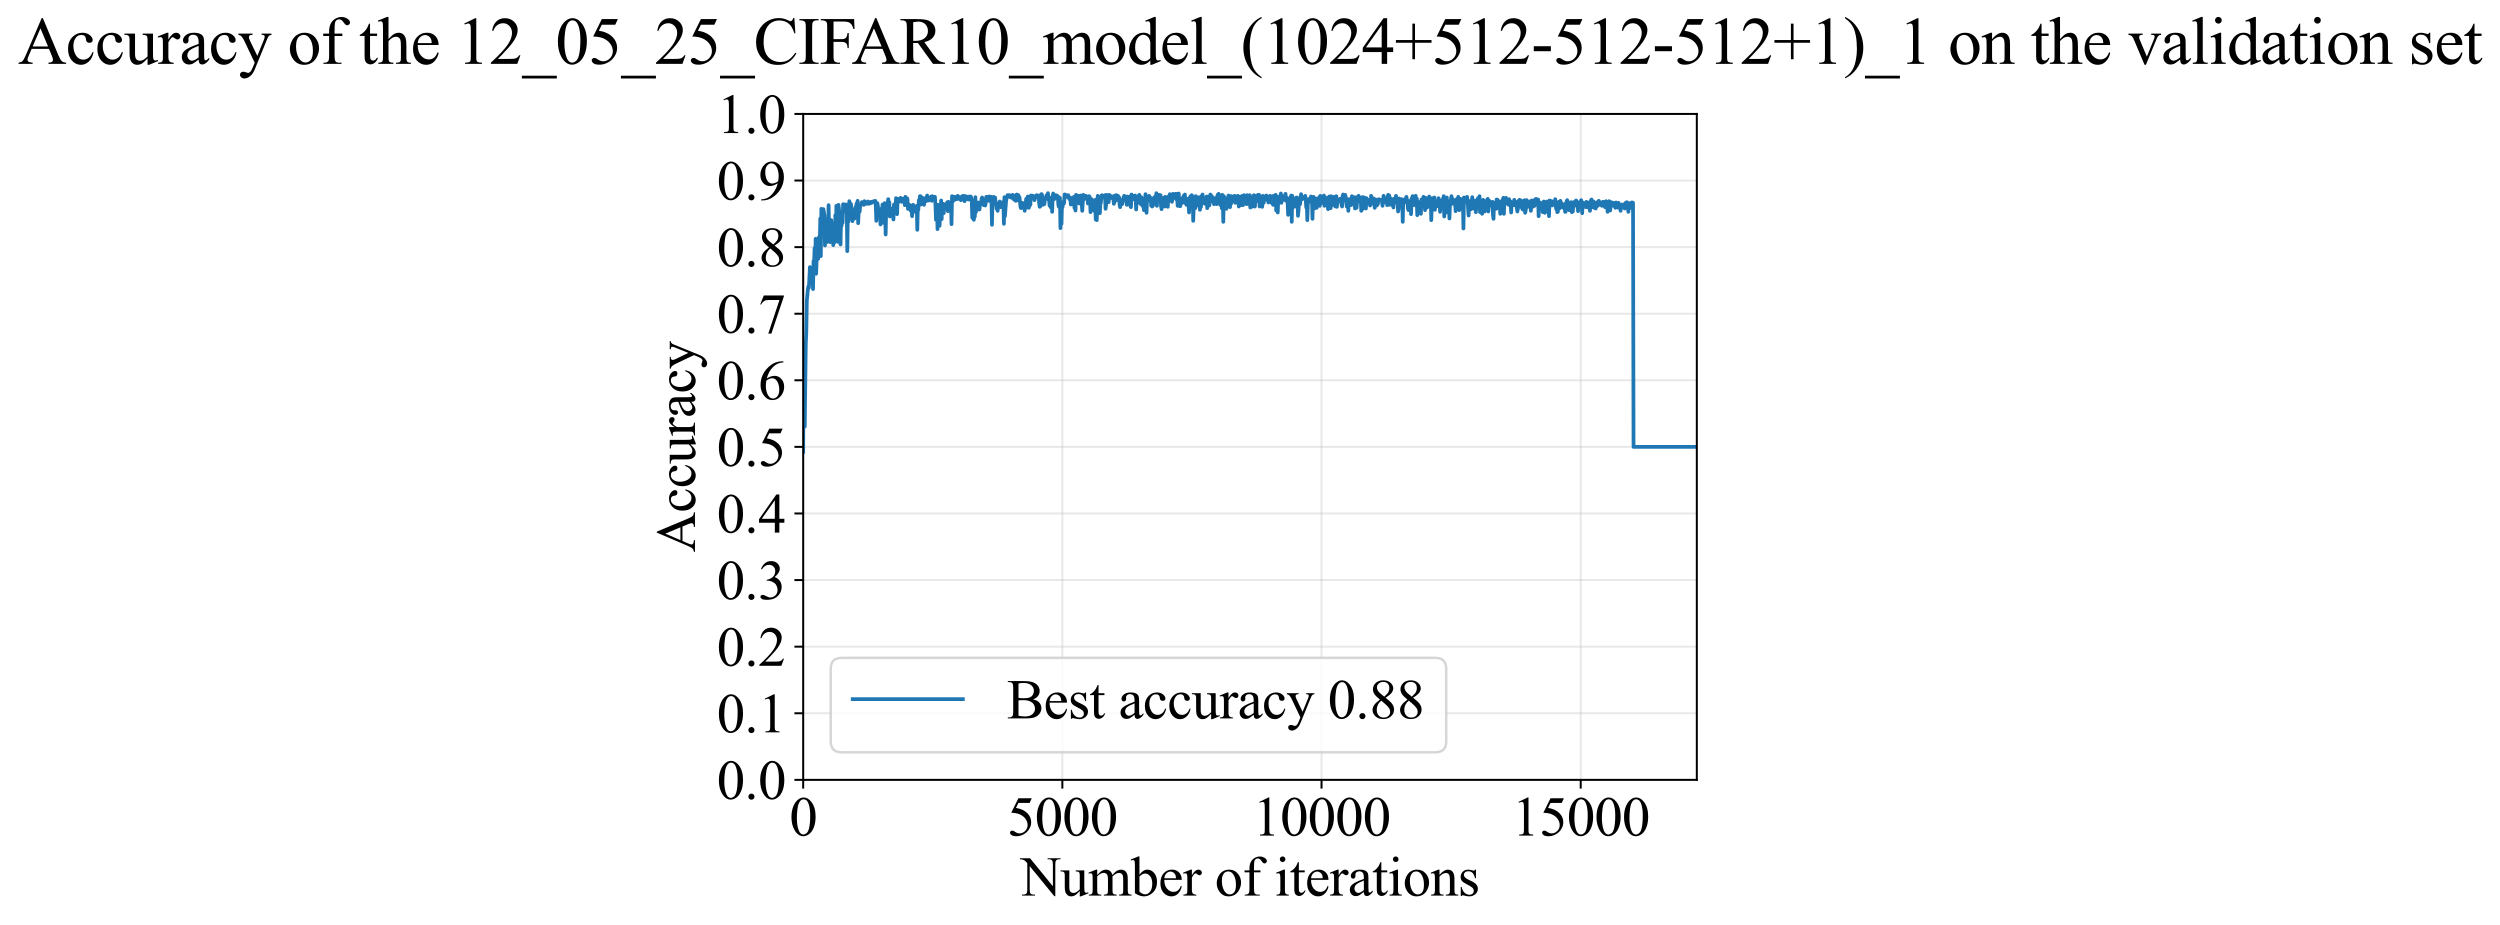 <?xml version="1.0" encoding="utf-8" standalone="no"?>
<!DOCTYPE svg PUBLIC "-//W3C//DTD SVG 1.1//EN"
  "http://www.w3.org/Graphics/SVG/1.1/DTD/svg11.dtd">
<svg xmlns:xlink="http://www.w3.org/1999/xlink" width="999.066pt" height="369.808pt" viewBox="0 0 999.066 369.808" xmlns="http://www.w3.org/2000/svg" version="1.1">
 <defs>
  <style type="text/css">*{stroke-linejoin: round; stroke-linecap: butt}</style>
 </defs>
 <g id="figure_1">
  <g id="patch_1">
   <path d="M 0 369.808 
L 999.066 369.808 
L 999.066 0 
L 0 0 
z
" style="fill: #ffffff"/>
  </g>
  <g id="axes_1">
   <g id="patch_2">
    <path d="M 320.973 311.644 
L 678.093 311.644 
L 678.093 45.532 
L 320.973 45.532 
z
" style="fill: #ffffff"/>
   </g>
   <g id="matplotlib.axis_1">
    <g id="xtick_1">
     <g id="line2d_1">
      <path d="M 320.973 311.644 
L 320.973 45.532 
" clip-path="url(#p4177097d72)" style="fill: none; stroke: #b0b0b0; stroke-opacity: 0.3; stroke-width: 0.8; stroke-linecap: square"/>
     </g>
     <g id="line2d_2">
      <defs>
       <path id="m2329e5a68c" d="M 0 0 
L 0 3.5 
" style="stroke: #000000; stroke-width: 0.8"/>
      </defs>
      <g>
       <use xlink:href="#m2329e5a68c" x="320.973" y="311.644" style="stroke: #000000; stroke-width: 0.8"/>
      </g>
     </g>
     <g id="text_1">
      <!-- 0 -->
      <g transform="translate(315.473 333.92) scale(0.22 -0.22)">
       <defs>
        <path id="TimesNewRomanPSMT-30" d="M 231 2094 
Q 231 2819 450 3342 
Q 669 3866 1031 4122 
Q 1313 4325 1613 4325 
Q 2100 4325 2488 3828 
Q 2972 3213 2972 2159 
Q 2972 1422 2759 906 
Q 2547 391 2217 158 
Q 1888 -75 1581 -75 
Q 975 -75 572 641 
Q 231 1244 231 2094 
z
M 844 2016 
Q 844 1141 1059 588 
Q 1238 122 1591 122 
Q 1759 122 1940 273 
Q 2122 425 2216 781 
Q 2359 1319 2359 2297 
Q 2359 3022 2209 3506 
Q 2097 3866 1919 4016 
Q 1791 4119 1609 4119 
Q 1397 4119 1231 3928 
Q 1006 3669 925 3112 
Q 844 2556 844 2016 
z
" transform="scale(0.016)"/>
       </defs>
       <use xlink:href="#TimesNewRomanPSMT-30"/>
      </g>
     </g>
    </g>
    <g id="xtick_2">
     <g id="line2d_3">
      <path d="M 424.546 311.644 
L 424.546 45.532 
" clip-path="url(#p4177097d72)" style="fill: none; stroke: #b0b0b0; stroke-opacity: 0.3; stroke-width: 0.8; stroke-linecap: square"/>
     </g>
     <g id="line2d_4">
      <g>
       <use xlink:href="#m2329e5a68c" x="424.546" y="311.644" style="stroke: #000000; stroke-width: 0.8"/>
      </g>
     </g>
     <g id="text_2">
      <!-- 5000 -->
      <g transform="translate(402.546 333.92) scale(0.22 -0.22)">
       <defs>
        <path id="TimesNewRomanPSMT-35" d="M 2778 4238 
L 2534 3706 
L 1259 3706 
L 981 3138 
Q 1809 3016 2294 2522 
Q 2709 2097 2709 1522 
Q 2709 1188 2573 903 
Q 2438 619 2231 419 
Q 2025 219 1772 97 
Q 1413 -75 1034 -75 
Q 653 -75 479 54 
Q 306 184 306 341 
Q 306 428 378 495 
Q 450 563 559 563 
Q 641 563 702 538 
Q 763 513 909 409 
Q 1144 247 1384 247 
Q 1750 247 2026 523 
Q 2303 800 2303 1197 
Q 2303 1581 2056 1914 
Q 1809 2247 1375 2428 
Q 1034 2569 447 2591 
L 1259 4238 
L 2778 4238 
z
" transform="scale(0.016)"/>
       </defs>
       <use xlink:href="#TimesNewRomanPSMT-35"/>
       <use xlink:href="#TimesNewRomanPSMT-30" transform="translate(50 0)"/>
       <use xlink:href="#TimesNewRomanPSMT-30" transform="translate(100 0)"/>
       <use xlink:href="#TimesNewRomanPSMT-30" transform="translate(150 0)"/>
      </g>
     </g>
    </g>
    <g id="xtick_3">
     <g id="line2d_5">
      <path d="M 528.119 311.644 
L 528.119 45.532 
" clip-path="url(#p4177097d72)" style="fill: none; stroke: #b0b0b0; stroke-opacity: 0.3; stroke-width: 0.8; stroke-linecap: square"/>
     </g>
     <g id="line2d_6">
      <g>
       <use xlink:href="#m2329e5a68c" x="528.119" y="311.644" style="stroke: #000000; stroke-width: 0.8"/>
      </g>
     </g>
     <g id="text_3">
      <!-- 10000 -->
      <g transform="translate(500.619 333.92) scale(0.22 -0.22)">
       <defs>
        <path id="TimesNewRomanPSMT-31" d="M 750 3822 
L 1781 4325 
L 1884 4325 
L 1884 747 
Q 1884 391 1914 303 
Q 1944 216 2037 169 
Q 2131 122 2419 116 
L 2419 0 
L 825 0 
L 825 116 
Q 1125 122 1212 167 
Q 1300 213 1334 289 
Q 1369 366 1369 747 
L 1369 3034 
Q 1369 3497 1338 3628 
Q 1316 3728 1258 3775 
Q 1200 3822 1119 3822 
Q 1003 3822 797 3725 
L 750 3822 
z
" transform="scale(0.016)"/>
       </defs>
       <use xlink:href="#TimesNewRomanPSMT-31"/>
       <use xlink:href="#TimesNewRomanPSMT-30" transform="translate(50 0)"/>
       <use xlink:href="#TimesNewRomanPSMT-30" transform="translate(100 0)"/>
       <use xlink:href="#TimesNewRomanPSMT-30" transform="translate(150 0)"/>
       <use xlink:href="#TimesNewRomanPSMT-30" transform="translate(200 0)"/>
      </g>
     </g>
    </g>
    <g id="xtick_4">
     <g id="line2d_7">
      <path d="M 631.692 311.644 
L 631.692 45.532 
" clip-path="url(#p4177097d72)" style="fill: none; stroke: #b0b0b0; stroke-opacity: 0.3; stroke-width: 0.8; stroke-linecap: square"/>
     </g>
     <g id="line2d_8">
      <g>
       <use xlink:href="#m2329e5a68c" x="631.692" y="311.644" style="stroke: #000000; stroke-width: 0.8"/>
      </g>
     </g>
     <g id="text_4">
      <!-- 15000 -->
      <g transform="translate(604.192 333.92) scale(0.22 -0.22)">
       <use xlink:href="#TimesNewRomanPSMT-31"/>
       <use xlink:href="#TimesNewRomanPSMT-35" transform="translate(50 0)"/>
       <use xlink:href="#TimesNewRomanPSMT-30" transform="translate(100 0)"/>
       <use xlink:href="#TimesNewRomanPSMT-30" transform="translate(150 0)"/>
       <use xlink:href="#TimesNewRomanPSMT-30" transform="translate(200 0)"/>
      </g>
     </g>
    </g>
    <g id="text_5">
     <!-- Number of iterations -->
     <g transform="translate(407.891 357.902) scale(0.22 -0.22)">
      <defs>
       <path id="TimesNewRomanPSMT-4e" d="M -84 4238 
L 1066 4238 
L 3656 1059 
L 3656 3503 
Q 3656 3894 3569 3991 
Q 3453 4122 3203 4122 
L 3056 4122 
L 3056 4238 
L 4531 4238 
L 4531 4122 
L 4381 4122 
Q 4113 4122 4000 3959 
Q 3931 3859 3931 3503 
L 3931 -69 
L 3819 -69 
L 1025 3344 
L 1025 734 
Q 1025 344 1109 247 
Q 1228 116 1475 116 
L 1625 116 
L 1625 0 
L 150 0 
L 150 116 
L 297 116 
Q 569 116 681 278 
Q 750 378 750 734 
L 750 3681 
Q 566 3897 470 3965 
Q 375 4034 191 4094 
Q 100 4122 -84 4122 
L -84 4238 
z
" transform="scale(0.016)"/>
       <path id="TimesNewRomanPSMT-75" d="M 2709 2863 
L 2709 1128 
Q 2709 631 2732 520 
Q 2756 409 2807 365 
Q 2859 322 2928 322 
Q 3025 322 3147 375 
L 3191 266 
L 2334 -88 
L 2194 -88 
L 2194 519 
Q 1825 119 1631 15 
Q 1438 -88 1222 -88 
Q 981 -88 804 51 
Q 628 191 559 409 
Q 491 628 491 1028 
L 491 2306 
Q 491 2509 447 2587 
Q 403 2666 317 2708 
Q 231 2750 6 2747 
L 6 2863 
L 1009 2863 
L 1009 947 
Q 1009 547 1148 422 
Q 1288 297 1484 297 
Q 1619 297 1789 381 
Q 1959 466 2194 703 
L 2194 2325 
Q 2194 2569 2105 2655 
Q 2016 2741 1734 2747 
L 1734 2863 
L 2709 2863 
z
" transform="scale(0.016)"/>
       <path id="TimesNewRomanPSMT-6d" d="M 1050 2338 
Q 1363 2650 1419 2697 
Q 1559 2816 1721 2881 
Q 1884 2947 2044 2947 
Q 2313 2947 2506 2790 
Q 2700 2634 2766 2338 
Q 3088 2713 3309 2830 
Q 3531 2947 3766 2947 
Q 3994 2947 4170 2830 
Q 4347 2713 4450 2447 
Q 4519 2266 4519 1878 
L 4519 647 
Q 4519 378 4559 278 
Q 4591 209 4675 161 
Q 4759 113 4950 113 
L 4950 0 
L 3538 0 
L 3538 113 
L 3597 113 
Q 3781 113 3884 184 
Q 3956 234 3988 344 
Q 4000 397 4000 647 
L 4000 1878 
Q 4000 2228 3916 2372 
Q 3794 2572 3525 2572 
Q 3359 2572 3192 2489 
Q 3025 2406 2788 2181 
L 2781 2147 
L 2788 2013 
L 2788 647 
Q 2788 353 2820 281 
Q 2853 209 2943 161 
Q 3034 113 3253 113 
L 3253 0 
L 1806 0 
L 1806 113 
Q 2044 113 2133 169 
Q 2222 225 2256 338 
Q 2272 391 2272 647 
L 2272 1878 
Q 2272 2228 2169 2381 
Q 2031 2581 1784 2581 
Q 1616 2581 1450 2491 
Q 1191 2353 1050 2181 
L 1050 647 
Q 1050 366 1089 281 
Q 1128 197 1204 155 
Q 1281 113 1516 113 
L 1516 0 
L 100 0 
L 100 113 
Q 297 113 375 155 
Q 453 197 493 289 
Q 534 381 534 647 
L 534 1741 
Q 534 2213 506 2350 
Q 484 2453 437 2492 
Q 391 2531 309 2531 
Q 222 2531 100 2484 
L 53 2597 
L 916 2947 
L 1050 2947 
L 1050 2338 
z
" transform="scale(0.016)"/>
       <path id="TimesNewRomanPSMT-62" d="M 984 2369 
Q 1400 2947 1881 2947 
Q 2322 2947 2650 2570 
Q 2978 2194 2978 1541 
Q 2978 778 2472 313 
Q 2038 -88 1503 -88 
Q 1253 -88 995 3 
Q 738 94 469 275 
L 469 3241 
Q 469 3728 445 3840 
Q 422 3953 372 3993 
Q 322 4034 247 4034 
Q 159 4034 28 3984 
L -16 4094 
L 844 4444 
L 984 4444 
L 984 2369 
z
M 984 2169 
L 984 456 
Q 1144 300 1314 220 
Q 1484 141 1663 141 
Q 1947 141 2192 453 
Q 2438 766 2438 1363 
Q 2438 1913 2192 2208 
Q 1947 2503 1634 2503 
Q 1469 2503 1303 2419 
Q 1178 2356 984 2169 
z
" transform="scale(0.016)"/>
       <path id="TimesNewRomanPSMT-65" d="M 681 1784 
Q 678 1147 991 784 
Q 1303 422 1725 422 
Q 2006 422 2214 576 
Q 2422 731 2563 1106 
L 2659 1044 
Q 2594 616 2278 264 
Q 1963 -88 1488 -88 
Q 972 -88 605 314 
Q 238 716 238 1394 
Q 238 2128 614 2539 
Q 991 2950 1559 2950 
Q 2041 2950 2350 2633 
Q 2659 2316 2659 1784 
L 681 1784 
z
M 681 1966 
L 2006 1966 
Q 1991 2241 1941 2353 
Q 1863 2528 1708 2628 
Q 1553 2728 1384 2728 
Q 1125 2728 920 2526 
Q 716 2325 681 1966 
z
" transform="scale(0.016)"/>
       <path id="TimesNewRomanPSMT-72" d="M 1038 2947 
L 1038 2303 
Q 1397 2947 1775 2947 
Q 1947 2947 2059 2842 
Q 2172 2738 2172 2600 
Q 2172 2478 2090 2393 
Q 2009 2309 1897 2309 
Q 1788 2309 1652 2417 
Q 1516 2525 1450 2525 
Q 1394 2525 1328 2463 
Q 1188 2334 1038 2041 
L 1038 669 
Q 1038 431 1097 309 
Q 1138 225 1241 169 
Q 1344 113 1538 113 
L 1538 0 
L 72 0 
L 72 113 
Q 291 113 397 181 
Q 475 231 506 341 
Q 522 394 522 644 
L 522 1753 
Q 522 2253 501 2348 
Q 481 2444 426 2487 
Q 372 2531 291 2531 
Q 194 2531 72 2484 
L 41 2597 
L 906 2947 
L 1038 2947 
z
" transform="scale(0.016)"/>
       <path id="TimesNewRomanPSMT-20" transform="scale(0.016)"/>
       <path id="TimesNewRomanPSMT-6f" d="M 1600 2947 
Q 2250 2947 2644 2453 
Q 2978 2031 2978 1484 
Q 2978 1100 2793 706 
Q 2609 313 2286 112 
Q 1963 -88 1566 -88 
Q 919 -88 538 428 
Q 216 863 216 1403 
Q 216 1797 411 2186 
Q 606 2575 925 2761 
Q 1244 2947 1600 2947 
z
M 1503 2744 
Q 1338 2744 1170 2645 
Q 1003 2547 900 2300 
Q 797 2053 797 1666 
Q 797 1041 1045 587 
Q 1294 134 1700 134 
Q 2003 134 2200 384 
Q 2397 634 2397 1244 
Q 2397 2006 2069 2444 
Q 1847 2744 1503 2744 
z
" transform="scale(0.016)"/>
       <path id="TimesNewRomanPSMT-66" d="M 1319 2638 
L 1319 756 
Q 1319 356 1406 250 
Q 1522 113 1716 113 
L 1975 113 
L 1975 0 
L 266 0 
L 266 113 
L 394 113 
Q 519 113 622 175 
Q 725 238 764 344 
Q 803 450 803 756 
L 803 2638 
L 247 2638 
L 247 2863 
L 803 2863 
L 803 3050 
Q 803 3478 940 3775 
Q 1078 4072 1361 4255 
Q 1644 4438 1997 4438 
Q 2325 4438 2600 4225 
Q 2781 4084 2781 3909 
Q 2781 3816 2700 3733 
Q 2619 3650 2525 3650 
Q 2453 3650 2373 3701 
Q 2294 3753 2178 3923 
Q 2063 4094 1966 4153 
Q 1869 4213 1750 4213 
Q 1606 4213 1506 4136 
Q 1406 4059 1362 3898 
Q 1319 3738 1319 3069 
L 1319 2863 
L 2056 2863 
L 2056 2638 
L 1319 2638 
z
" transform="scale(0.016)"/>
       <path id="TimesNewRomanPSMT-69" d="M 928 4444 
Q 1059 4444 1151 4351 
Q 1244 4259 1244 4128 
Q 1244 3997 1151 3903 
Q 1059 3809 928 3809 
Q 797 3809 703 3903 
Q 609 3997 609 4128 
Q 609 4259 701 4351 
Q 794 4444 928 4444 
z
M 1188 2947 
L 1188 647 
Q 1188 378 1227 289 
Q 1266 200 1342 156 
Q 1419 113 1622 113 
L 1622 0 
L 231 0 
L 231 113 
Q 441 113 512 153 
Q 584 194 626 287 
Q 669 381 669 647 
L 669 1750 
Q 669 2216 641 2353 
Q 619 2453 572 2492 
Q 525 2531 444 2531 
Q 356 2531 231 2484 
L 188 2597 
L 1050 2947 
L 1188 2947 
z
" transform="scale(0.016)"/>
       <path id="TimesNewRomanPSMT-74" d="M 1031 3803 
L 1031 2863 
L 1700 2863 
L 1700 2644 
L 1031 2644 
L 1031 788 
Q 1031 509 1111 412 
Q 1191 316 1316 316 
Q 1419 316 1516 380 
Q 1613 444 1666 569 
L 1788 569 
Q 1678 263 1478 108 
Q 1278 -47 1066 -47 
Q 922 -47 784 33 
Q 647 113 581 261 
Q 516 409 516 719 
L 516 2644 
L 63 2644 
L 63 2747 
Q 234 2816 414 2980 
Q 594 3144 734 3369 
Q 806 3488 934 3803 
L 1031 3803 
z
" transform="scale(0.016)"/>
       <path id="TimesNewRomanPSMT-61" d="M 1822 413 
Q 1381 72 1269 19 
Q 1100 -59 909 -59 
Q 613 -59 420 144 
Q 228 347 228 678 
Q 228 888 322 1041 
Q 450 1253 767 1440 
Q 1084 1628 1822 1897 
L 1822 2009 
Q 1822 2438 1686 2597 
Q 1550 2756 1291 2756 
Q 1094 2756 978 2650 
Q 859 2544 859 2406 
L 866 2225 
Q 866 2081 792 2003 
Q 719 1925 600 1925 
Q 484 1925 411 2006 
Q 338 2088 338 2228 
Q 338 2497 613 2722 
Q 888 2947 1384 2947 
Q 1766 2947 2009 2819 
Q 2194 2722 2281 2516 
Q 2338 2381 2338 1966 
L 2338 994 
Q 2338 584 2353 492 
Q 2369 400 2405 369 
Q 2441 338 2488 338 
Q 2538 338 2575 359 
Q 2641 400 2828 588 
L 2828 413 
Q 2478 -56 2159 -56 
Q 2006 -56 1915 50 
Q 1825 156 1822 413 
z
M 1822 616 
L 1822 1706 
Q 1350 1519 1213 1441 
Q 966 1303 859 1153 
Q 753 1003 753 825 
Q 753 600 887 451 
Q 1022 303 1197 303 
Q 1434 303 1822 616 
z
" transform="scale(0.016)"/>
       <path id="TimesNewRomanPSMT-6e" d="M 1034 2341 
Q 1538 2947 1994 2947 
Q 2228 2947 2397 2830 
Q 2566 2713 2666 2444 
Q 2734 2256 2734 1869 
L 2734 647 
Q 2734 375 2778 278 
Q 2813 200 2889 156 
Q 2966 113 3172 113 
L 3172 0 
L 1756 0 
L 1756 113 
L 1816 113 
Q 2016 113 2095 173 
Q 2175 234 2206 353 
Q 2219 400 2219 647 
L 2219 1819 
Q 2219 2209 2117 2386 
Q 2016 2563 1775 2563 
Q 1403 2563 1034 2156 
L 1034 647 
Q 1034 356 1069 288 
Q 1113 197 1189 155 
Q 1266 113 1500 113 
L 1500 0 
L 84 0 
L 84 113 
L 147 113 
Q 366 113 442 223 
Q 519 334 519 647 
L 519 1709 
Q 519 2225 495 2337 
Q 472 2450 423 2490 
Q 375 2531 294 2531 
Q 206 2531 84 2484 
L 38 2597 
L 900 2947 
L 1034 2947 
L 1034 2341 
z
" transform="scale(0.016)"/>
       <path id="TimesNewRomanPSMT-73" d="M 2050 2947 
L 2050 1972 
L 1947 1972 
Q 1828 2431 1642 2597 
Q 1456 2763 1169 2763 
Q 950 2763 815 2647 
Q 681 2531 681 2391 
Q 681 2216 781 2091 
Q 878 1963 1175 1819 
L 1631 1597 
Q 2266 1288 2266 781 
Q 2266 391 1970 151 
Q 1675 -88 1309 -88 
Q 1047 -88 709 6 
Q 606 38 541 38 
Q 469 38 428 -44 
L 325 -44 
L 325 978 
L 428 978 
Q 516 541 762 319 
Q 1009 97 1316 97 
Q 1531 97 1667 223 
Q 1803 350 1803 528 
Q 1803 744 1651 891 
Q 1500 1038 1047 1263 
Q 594 1488 453 1669 
Q 313 1847 313 2119 
Q 313 2472 555 2709 
Q 797 2947 1181 2947 
Q 1350 2947 1591 2875 
Q 1750 2828 1803 2828 
Q 1853 2828 1881 2850 
Q 1909 2872 1947 2947 
L 2050 2947 
z
" transform="scale(0.016)"/>
      </defs>
      <use xlink:href="#TimesNewRomanPSMT-4e"/>
      <use xlink:href="#TimesNewRomanPSMT-75" transform="translate(72.217 0)"/>
      <use xlink:href="#TimesNewRomanPSMT-6d" transform="translate(122.217 0)"/>
      <use xlink:href="#TimesNewRomanPSMT-62" transform="translate(200 0)"/>
      <use xlink:href="#TimesNewRomanPSMT-65" transform="translate(250 0)"/>
      <use xlink:href="#TimesNewRomanPSMT-72" transform="translate(294.385 0)"/>
      <use xlink:href="#TimesNewRomanPSMT-20" transform="translate(327.686 0)"/>
      <use xlink:href="#TimesNewRomanPSMT-6f" transform="translate(352.686 0)"/>
      <use xlink:href="#TimesNewRomanPSMT-66" transform="translate(402.686 0)"/>
      <use xlink:href="#TimesNewRomanPSMT-20" transform="translate(435.986 0)"/>
      <use xlink:href="#TimesNewRomanPSMT-69" transform="translate(460.986 0)"/>
      <use xlink:href="#TimesNewRomanPSMT-74" transform="translate(488.77 0)"/>
      <use xlink:href="#TimesNewRomanPSMT-65" transform="translate(516.553 0)"/>
      <use xlink:href="#TimesNewRomanPSMT-72" transform="translate(560.938 0)"/>
      <use xlink:href="#TimesNewRomanPSMT-61" transform="translate(594.238 0)"/>
      <use xlink:href="#TimesNewRomanPSMT-74" transform="translate(638.623 0)"/>
      <use xlink:href="#TimesNewRomanPSMT-69" transform="translate(666.406 0)"/>
      <use xlink:href="#TimesNewRomanPSMT-6f" transform="translate(694.189 0)"/>
      <use xlink:href="#TimesNewRomanPSMT-6e" transform="translate(744.189 0)"/>
      <use xlink:href="#TimesNewRomanPSMT-73" transform="translate(794.189 0)"/>
     </g>
    </g>
   </g>
   <g id="matplotlib.axis_2">
    <g id="ytick_1">
     <g id="line2d_9">
      <path d="M 320.973 311.644 
L 678.093 311.644 
" clip-path="url(#p4177097d72)" style="fill: none; stroke: #b0b0b0; stroke-opacity: 0.3; stroke-width: 0.8; stroke-linecap: square"/>
     </g>
     <g id="line2d_10">
      <defs>
       <path id="mc8ab8323c7" d="M 0 0 
L -3.5 0 
" style="stroke: #000000; stroke-width: 0.8"/>
      </defs>
      <g>
       <use xlink:href="#mc8ab8323c7" x="320.973" y="311.644" style="stroke: #000000; stroke-width: 0.8"/>
      </g>
     </g>
     <g id="text_6">
      <!-- 0.0 -->
      <g transform="translate(286.473 319.282) scale(0.22 -0.22)">
       <defs>
        <path id="TimesNewRomanPSMT-2e" d="M 800 606 
Q 947 606 1047 504 
Q 1147 403 1147 259 
Q 1147 116 1045 14 
Q 944 -88 800 -88 
Q 656 -88 554 14 
Q 453 116 453 259 
Q 453 406 554 506 
Q 656 606 800 606 
z
" transform="scale(0.016)"/>
       </defs>
       <use xlink:href="#TimesNewRomanPSMT-30"/>
       <use xlink:href="#TimesNewRomanPSMT-2e" transform="translate(50 0)"/>
       <use xlink:href="#TimesNewRomanPSMT-30" transform="translate(75 0)"/>
      </g>
     </g>
    </g>
    <g id="ytick_2">
     <g id="line2d_11">
      <path d="M 320.973 285.032 
L 678.093 285.032 
" clip-path="url(#p4177097d72)" style="fill: none; stroke: #b0b0b0; stroke-opacity: 0.3; stroke-width: 0.8; stroke-linecap: square"/>
     </g>
     <g id="line2d_12">
      <g>
       <use xlink:href="#mc8ab8323c7" x="320.973" y="285.032" style="stroke: #000000; stroke-width: 0.8"/>
      </g>
     </g>
     <g id="text_7">
      <!-- 0.1 -->
      <g transform="translate(286.473 292.67) scale(0.22 -0.22)">
       <use xlink:href="#TimesNewRomanPSMT-30"/>
       <use xlink:href="#TimesNewRomanPSMT-2e" transform="translate(50 0)"/>
       <use xlink:href="#TimesNewRomanPSMT-31" transform="translate(75 0)"/>
      </g>
     </g>
    </g>
    <g id="ytick_3">
     <g id="line2d_13">
      <path d="M 320.973 258.421 
L 678.093 258.421 
" clip-path="url(#p4177097d72)" style="fill: none; stroke: #b0b0b0; stroke-opacity: 0.3; stroke-width: 0.8; stroke-linecap: square"/>
     </g>
     <g id="line2d_14">
      <g>
       <use xlink:href="#mc8ab8323c7" x="320.973" y="258.421" style="stroke: #000000; stroke-width: 0.8"/>
      </g>
     </g>
     <g id="text_8">
      <!-- 0.2 -->
      <g transform="translate(286.473 266.059) scale(0.22 -0.22)">
       <defs>
        <path id="TimesNewRomanPSMT-32" d="M 2934 816 
L 2638 0 
L 138 0 
L 138 116 
Q 1241 1122 1691 1759 
Q 2141 2397 2141 2925 
Q 2141 3328 1894 3587 
Q 1647 3847 1303 3847 
Q 991 3847 742 3664 
Q 494 3481 375 3128 
L 259 3128 
Q 338 3706 661 4015 
Q 984 4325 1469 4325 
Q 1984 4325 2329 3994 
Q 2675 3663 2675 3213 
Q 2675 2891 2525 2569 
Q 2294 2063 1775 1497 
Q 997 647 803 472 
L 1909 472 
Q 2247 472 2383 497 
Q 2519 522 2628 598 
Q 2738 675 2819 816 
L 2934 816 
z
" transform="scale(0.016)"/>
       </defs>
       <use xlink:href="#TimesNewRomanPSMT-30"/>
       <use xlink:href="#TimesNewRomanPSMT-2e" transform="translate(50 0)"/>
       <use xlink:href="#TimesNewRomanPSMT-32" transform="translate(75 0)"/>
      </g>
     </g>
    </g>
    <g id="ytick_4">
     <g id="line2d_15">
      <path d="M 320.973 231.81 
L 678.093 231.81 
" clip-path="url(#p4177097d72)" style="fill: none; stroke: #b0b0b0; stroke-opacity: 0.3; stroke-width: 0.8; stroke-linecap: square"/>
     </g>
     <g id="line2d_16">
      <g>
       <use xlink:href="#mc8ab8323c7" x="320.973" y="231.81" style="stroke: #000000; stroke-width: 0.8"/>
      </g>
     </g>
     <g id="text_9">
      <!-- 0.3 -->
      <g transform="translate(286.473 239.448) scale(0.22 -0.22)">
       <defs>
        <path id="TimesNewRomanPSMT-33" d="M 325 3431 
Q 506 3859 782 4092 
Q 1059 4325 1472 4325 
Q 1981 4325 2253 3994 
Q 2459 3747 2459 3466 
Q 2459 3003 1878 2509 
Q 2269 2356 2469 2072 
Q 2669 1788 2669 1403 
Q 2669 853 2319 450 
Q 1863 -75 997 -75 
Q 569 -75 414 31 
Q 259 138 259 259 
Q 259 350 332 419 
Q 406 488 509 488 
Q 588 488 669 463 
Q 722 447 909 348 
Q 1097 250 1169 231 
Q 1284 197 1416 197 
Q 1734 197 1970 444 
Q 2206 691 2206 1028 
Q 2206 1275 2097 1509 
Q 2016 1684 1919 1775 
Q 1784 1900 1550 2001 
Q 1316 2103 1072 2103 
L 972 2103 
L 972 2197 
Q 1219 2228 1467 2375 
Q 1716 2522 1828 2728 
Q 1941 2934 1941 3181 
Q 1941 3503 1739 3701 
Q 1538 3900 1238 3900 
Q 753 3900 428 3381 
L 325 3431 
z
" transform="scale(0.016)"/>
       </defs>
       <use xlink:href="#TimesNewRomanPSMT-30"/>
       <use xlink:href="#TimesNewRomanPSMT-2e" transform="translate(50 0)"/>
       <use xlink:href="#TimesNewRomanPSMT-33" transform="translate(75 0)"/>
      </g>
     </g>
    </g>
    <g id="ytick_5">
     <g id="line2d_17">
      <path d="M 320.973 205.199 
L 678.093 205.199 
" clip-path="url(#p4177097d72)" style="fill: none; stroke: #b0b0b0; stroke-opacity: 0.3; stroke-width: 0.8; stroke-linecap: square"/>
     </g>
     <g id="line2d_18">
      <g>
       <use xlink:href="#mc8ab8323c7" x="320.973" y="205.199" style="stroke: #000000; stroke-width: 0.8"/>
      </g>
     </g>
     <g id="text_10">
      <!-- 0.4 -->
      <g transform="translate(286.473 212.837) scale(0.22 -0.22)">
       <defs>
        <path id="TimesNewRomanPSMT-34" d="M 2978 1563 
L 2978 1119 
L 2409 1119 
L 2409 0 
L 1894 0 
L 1894 1119 
L 100 1119 
L 100 1519 
L 2066 4325 
L 2409 4325 
L 2409 1563 
L 2978 1563 
z
M 1894 1563 
L 1894 3666 
L 406 1563 
L 1894 1563 
z
" transform="scale(0.016)"/>
       </defs>
       <use xlink:href="#TimesNewRomanPSMT-30"/>
       <use xlink:href="#TimesNewRomanPSMT-2e" transform="translate(50 0)"/>
       <use xlink:href="#TimesNewRomanPSMT-34" transform="translate(75 0)"/>
      </g>
     </g>
    </g>
    <g id="ytick_6">
     <g id="line2d_19">
      <path d="M 320.973 178.588 
L 678.093 178.588 
" clip-path="url(#p4177097d72)" style="fill: none; stroke: #b0b0b0; stroke-opacity: 0.3; stroke-width: 0.8; stroke-linecap: square"/>
     </g>
     <g id="line2d_20">
      <g>
       <use xlink:href="#mc8ab8323c7" x="320.973" y="178.588" style="stroke: #000000; stroke-width: 0.8"/>
      </g>
     </g>
     <g id="text_11">
      <!-- 0.5 -->
      <g transform="translate(286.473 186.226) scale(0.22 -0.22)">
       <use xlink:href="#TimesNewRomanPSMT-30"/>
       <use xlink:href="#TimesNewRomanPSMT-2e" transform="translate(50 0)"/>
       <use xlink:href="#TimesNewRomanPSMT-35" transform="translate(75 0)"/>
      </g>
     </g>
    </g>
    <g id="ytick_7">
     <g id="line2d_21">
      <path d="M 320.973 151.976 
L 678.093 151.976 
" clip-path="url(#p4177097d72)" style="fill: none; stroke: #b0b0b0; stroke-opacity: 0.3; stroke-width: 0.8; stroke-linecap: square"/>
     </g>
     <g id="line2d_22">
      <g>
       <use xlink:href="#mc8ab8323c7" x="320.973" y="151.976" style="stroke: #000000; stroke-width: 0.8"/>
      </g>
     </g>
     <g id="text_12">
      <!-- 0.6 -->
      <g transform="translate(286.473 159.614) scale(0.22 -0.22)">
       <defs>
        <path id="TimesNewRomanPSMT-36" d="M 2869 4325 
L 2869 4209 
Q 2456 4169 2195 4045 
Q 1934 3922 1679 3669 
Q 1425 3416 1258 3105 
Q 1091 2794 978 2366 
Q 1428 2675 1881 2675 
Q 2316 2675 2634 2325 
Q 2953 1975 2953 1425 
Q 2953 894 2631 456 
Q 2244 -75 1606 -75 
Q 1172 -75 869 213 
Q 275 772 275 1663 
Q 275 2231 503 2743 
Q 731 3256 1154 3653 
Q 1578 4050 1965 4187 
Q 2353 4325 2688 4325 
L 2869 4325 
z
M 925 2138 
Q 869 1716 869 1456 
Q 869 1156 980 804 
Q 1091 453 1309 247 
Q 1469 100 1697 100 
Q 1969 100 2183 356 
Q 2397 613 2397 1088 
Q 2397 1622 2184 2012 
Q 1972 2403 1581 2403 
Q 1463 2403 1327 2353 
Q 1191 2303 925 2138 
z
" transform="scale(0.016)"/>
       </defs>
       <use xlink:href="#TimesNewRomanPSMT-30"/>
       <use xlink:href="#TimesNewRomanPSMT-2e" transform="translate(50 0)"/>
       <use xlink:href="#TimesNewRomanPSMT-36" transform="translate(75 0)"/>
      </g>
     </g>
    </g>
    <g id="ytick_8">
     <g id="line2d_23">
      <path d="M 320.973 125.365 
L 678.093 125.365 
" clip-path="url(#p4177097d72)" style="fill: none; stroke: #b0b0b0; stroke-opacity: 0.3; stroke-width: 0.8; stroke-linecap: square"/>
     </g>
     <g id="line2d_24">
      <g>
       <use xlink:href="#mc8ab8323c7" x="320.973" y="125.365" style="stroke: #000000; stroke-width: 0.8"/>
      </g>
     </g>
     <g id="text_13">
      <!-- 0.7 -->
      <g transform="translate(286.473 133.003) scale(0.22 -0.22)">
       <defs>
        <path id="TimesNewRomanPSMT-37" d="M 644 4238 
L 2916 4238 
L 2916 4119 
L 1503 -88 
L 1153 -88 
L 2419 3728 
L 1253 3728 
Q 900 3728 750 3644 
Q 488 3500 328 3200 
L 238 3234 
L 644 4238 
z
" transform="scale(0.016)"/>
       </defs>
       <use xlink:href="#TimesNewRomanPSMT-30"/>
       <use xlink:href="#TimesNewRomanPSMT-2e" transform="translate(50 0)"/>
       <use xlink:href="#TimesNewRomanPSMT-37" transform="translate(75 0)"/>
      </g>
     </g>
    </g>
    <g id="ytick_9">
     <g id="line2d_25">
      <path d="M 320.973 98.754 
L 678.093 98.754 
" clip-path="url(#p4177097d72)" style="fill: none; stroke: #b0b0b0; stroke-opacity: 0.3; stroke-width: 0.8; stroke-linecap: square"/>
     </g>
     <g id="line2d_26">
      <g>
       <use xlink:href="#mc8ab8323c7" x="320.973" y="98.754" style="stroke: #000000; stroke-width: 0.8"/>
      </g>
     </g>
     <g id="text_14">
      <!-- 0.8 -->
      <g transform="translate(286.473 106.392) scale(0.22 -0.22)">
       <defs>
        <path id="TimesNewRomanPSMT-38" d="M 1228 2134 
Q 725 2547 579 2797 
Q 434 3047 434 3316 
Q 434 3728 753 4026 
Q 1072 4325 1600 4325 
Q 2113 4325 2425 4047 
Q 2738 3769 2738 3413 
Q 2738 3175 2569 2928 
Q 2400 2681 1866 2347 
Q 2416 1922 2594 1678 
Q 2831 1359 2831 1006 
Q 2831 559 2490 242 
Q 2150 -75 1597 -75 
Q 994 -75 656 303 
Q 388 606 388 966 
Q 388 1247 577 1523 
Q 766 1800 1228 2134 
z
M 1719 2469 
Q 2094 2806 2194 3001 
Q 2294 3197 2294 3444 
Q 2294 3772 2109 3958 
Q 1925 4144 1606 4144 
Q 1288 4144 1088 3959 
Q 888 3775 888 3528 
Q 888 3366 970 3203 
Q 1053 3041 1206 2894 
L 1719 2469 
z
M 1375 2016 
Q 1116 1797 991 1539 
Q 866 1281 866 981 
Q 866 578 1086 336 
Q 1306 94 1647 94 
Q 1984 94 2187 284 
Q 2391 475 2391 747 
Q 2391 972 2272 1150 
Q 2050 1481 1375 2016 
z
" transform="scale(0.016)"/>
       </defs>
       <use xlink:href="#TimesNewRomanPSMT-30"/>
       <use xlink:href="#TimesNewRomanPSMT-2e" transform="translate(50 0)"/>
       <use xlink:href="#TimesNewRomanPSMT-38" transform="translate(75 0)"/>
      </g>
     </g>
    </g>
    <g id="ytick_10">
     <g id="line2d_27">
      <path d="M 320.973 72.143 
L 678.093 72.143 
" clip-path="url(#p4177097d72)" style="fill: none; stroke: #b0b0b0; stroke-opacity: 0.3; stroke-width: 0.8; stroke-linecap: square"/>
     </g>
     <g id="line2d_28">
      <g>
       <use xlink:href="#mc8ab8323c7" x="320.973" y="72.143" style="stroke: #000000; stroke-width: 0.8"/>
      </g>
     </g>
     <g id="text_15">
      <!-- 0.9 -->
      <g transform="translate(286.473 79.781) scale(0.22 -0.22)">
       <defs>
        <path id="TimesNewRomanPSMT-39" d="M 338 -88 
L 338 28 
Q 744 34 1094 217 
Q 1444 400 1770 856 
Q 2097 1313 2225 1859 
Q 1734 1544 1338 1544 
Q 891 1544 572 1889 
Q 253 2234 253 2806 
Q 253 3363 572 3797 
Q 956 4325 1575 4325 
Q 2097 4325 2469 3894 
Q 2925 3359 2925 2575 
Q 2925 1869 2578 1258 
Q 2231 647 1613 244 
Q 1109 -88 516 -88 
L 338 -88 
z
M 2275 2091 
Q 2331 2497 2331 2741 
Q 2331 3044 2228 3395 
Q 2125 3747 1936 3934 
Q 1747 4122 1506 4122 
Q 1228 4122 1018 3872 
Q 809 3622 809 3128 
Q 809 2469 1088 2097 
Q 1291 1828 1588 1828 
Q 1731 1828 1928 1897 
Q 2125 1966 2275 2091 
z
" transform="scale(0.016)"/>
       </defs>
       <use xlink:href="#TimesNewRomanPSMT-30"/>
       <use xlink:href="#TimesNewRomanPSMT-2e" transform="translate(50 0)"/>
       <use xlink:href="#TimesNewRomanPSMT-39" transform="translate(75 0)"/>
      </g>
     </g>
    </g>
    <g id="ytick_11">
     <g id="line2d_29">
      <path d="M 320.973 45.532 
L 678.093 45.532 
" clip-path="url(#p4177097d72)" style="fill: none; stroke: #b0b0b0; stroke-opacity: 0.3; stroke-width: 0.8; stroke-linecap: square"/>
     </g>
     <g id="line2d_30">
      <g>
       <use xlink:href="#mc8ab8323c7" x="320.973" y="45.532" style="stroke: #000000; stroke-width: 0.8"/>
      </g>
     </g>
     <g id="text_16">
      <!-- 1.0 -->
      <g transform="translate(286.473 53.17) scale(0.22 -0.22)">
       <use xlink:href="#TimesNewRomanPSMT-31"/>
       <use xlink:href="#TimesNewRomanPSMT-2e" transform="translate(50 0)"/>
       <use xlink:href="#TimesNewRomanPSMT-30" transform="translate(75 0)"/>
      </g>
     </g>
    </g>
    <g id="text_17">
     <!-- Accuracy -->
     <g transform="translate(277.726 220.726) rotate(-90) scale(0.22 -0.22)">
      <defs>
       <path id="TimesNewRomanPSMT-41" d="M 2928 1419 
L 1288 1419 
L 1000 750 
Q 894 503 894 381 
Q 894 284 986 211 
Q 1078 138 1384 116 
L 1384 0 
L 50 0 
L 50 116 
Q 316 163 394 238 
Q 553 388 747 847 
L 2238 4334 
L 2347 4334 
L 3822 809 
Q 4000 384 4145 257 
Q 4291 131 4550 116 
L 4550 0 
L 2878 0 
L 2878 116 
Q 3131 128 3220 200 
Q 3309 272 3309 375 
Q 3309 513 3184 809 
L 2928 1419 
z
M 2841 1650 
L 2122 3363 
L 1384 1650 
L 2841 1650 
z
" transform="scale(0.016)"/>
       <path id="TimesNewRomanPSMT-63" d="M 2631 1088 
Q 2516 522 2178 217 
Q 1841 -88 1431 -88 
Q 944 -88 581 321 
Q 219 731 219 1428 
Q 219 2103 620 2525 
Q 1022 2947 1584 2947 
Q 2006 2947 2278 2723 
Q 2550 2500 2550 2259 
Q 2550 2141 2473 2067 
Q 2397 1994 2259 1994 
Q 2075 1994 1981 2113 
Q 1928 2178 1911 2362 
Q 1894 2547 1784 2644 
Q 1675 2738 1481 2738 
Q 1169 2738 978 2506 
Q 725 2200 725 1697 
Q 725 1184 976 792 
Q 1228 400 1656 400 
Q 1963 400 2206 609 
Q 2378 753 2541 1131 
L 2631 1088 
z
" transform="scale(0.016)"/>
       <path id="TimesNewRomanPSMT-79" d="M 38 2863 
L 1372 2863 
L 1372 2747 
L 1306 2747 
Q 1166 2747 1095 2686 
Q 1025 2625 1025 2534 
Q 1025 2413 1128 2197 
L 1825 753 
L 2466 2334 
Q 2519 2463 2519 2588 
Q 2519 2644 2497 2672 
Q 2472 2706 2419 2726 
Q 2366 2747 2231 2747 
L 2231 2863 
L 3163 2863 
L 3163 2747 
Q 3047 2734 2984 2696 
Q 2922 2659 2847 2556 
Q 2819 2513 2741 2316 
L 1575 -541 
Q 1406 -956 1132 -1168 
Q 859 -1381 606 -1381 
Q 422 -1381 303 -1275 
Q 184 -1169 184 -1031 
Q 184 -900 270 -820 
Q 356 -741 506 -741 
Q 609 -741 788 -809 
Q 913 -856 944 -856 
Q 1038 -856 1148 -759 
Q 1259 -663 1372 -384 
L 1575 113 
L 547 2272 
Q 500 2369 397 2513 
Q 319 2622 269 2659 
Q 197 2709 38 2747 
L 38 2863 
z
" transform="scale(0.016)"/>
      </defs>
      <use xlink:href="#TimesNewRomanPSMT-41"/>
      <use xlink:href="#TimesNewRomanPSMT-63" transform="translate(72.217 0)"/>
      <use xlink:href="#TimesNewRomanPSMT-63" transform="translate(116.602 0)"/>
      <use xlink:href="#TimesNewRomanPSMT-75" transform="translate(160.986 0)"/>
      <use xlink:href="#TimesNewRomanPSMT-72" transform="translate(210.986 0)"/>
      <use xlink:href="#TimesNewRomanPSMT-61" transform="translate(244.287 0)"/>
      <use xlink:href="#TimesNewRomanPSMT-63" transform="translate(288.672 0)"/>
      <use xlink:href="#TimesNewRomanPSMT-79" transform="translate(333.057 0)"/>
     </g>
    </g>
   </g>
   <g id="line2d_31">
    <path d="M 320.973 180.583 
L 321.18 138.804 
L 321.388 164.75 
L 321.595 170.471 
L 322.01 137.606 
L 322.217 132.683 
L 322.424 120.176 
L 322.839 115.785 
L 323.046 114.455 
L 323.253 114.987 
L 323.668 106.737 
L 323.875 112.991 
L 324.082 111.926 
L 324.289 108.6 
L 324.497 109.931 
L 324.704 109.531 
L 324.911 115.519 
L 325.119 104.342 
L 325.326 105.274 
L 325.533 99.153 
L 325.74 108.334 
L 325.948 95.427 
L 326.155 109.398 
L 326.569 96.492 
L 326.777 101.947 
L 326.984 103.411 
L 327.191 94.895 
L 327.606 96.226 
L 327.813 87.311 
L 328.02 102.346 
L 328.228 83.452 
L 328.435 86.646 
L 328.642 84.517 
L 328.849 84.384 
L 329.057 83.586 
L 329.471 86.114 
L 329.678 98.089 
L 329.886 87.444 
L 330.093 90.637 
L 330.3 88.908 
L 330.507 96.758 
L 330.715 92.899 
L 330.922 95.294 
L 331.129 81.989 
L 331.337 92.234 
L 331.544 95.561 
L 331.751 96.758 
L 331.958 94.895 
L 332.166 87.976 
L 332.373 93.698 
L 332.58 89.972 
L 332.787 89.44 
L 332.995 97.956 
L 333.202 91.17 
L 333.409 90.105 
L 333.616 96.758 
L 333.824 85.981 
L 334.031 93.831 
L 334.238 82.255 
L 334.446 92.899 
L 334.653 88.908 
L 334.86 96.625 
L 335.067 81.856 
L 335.275 83.319 
L 335.482 94.23 
L 335.689 84.65 
L 335.896 97.689 
L 336.104 87.045 
L 336.311 90.238 
L 336.518 85.581 
L 336.725 89.041 
L 336.933 81.59 
L 337.14 84.65 
L 337.347 83.719 
L 337.554 81.723 
L 337.762 82.92 
L 338.176 81.723 
L 338.384 82.654 
L 338.591 100.351 
L 338.798 86.912 
L 339.005 88.642 
L 339.42 80.392 
L 339.627 81.856 
L 340.042 81.457 
L 340.249 83.186 
L 340.456 86.912 
L 340.663 88.376 
L 341.078 85.581 
L 341.285 85.714 
L 341.493 87.311 
L 341.7 83.985 
L 341.907 82.787 
L 342.114 82.654 
L 342.322 81.324 
L 342.529 81.723 
L 342.736 80.259 
L 342.943 89.174 
L 343.151 84.783 
L 343.358 84.783 
L 343.565 84.517 
L 343.772 81.723 
L 343.98 81.989 
L 344.187 81.856 
L 344.394 80.791 
L 344.602 81.191 
L 344.809 80.924 
L 345.016 81.59 
L 345.223 81.856 
L 345.431 80.392 
L 345.638 80.525 
L 345.845 80.791 
L 346.052 81.324 
L 346.26 81.457 
L 346.467 81.057 
L 346.674 80.924 
L 346.881 80.525 
L 347.089 81.457 
L 347.296 80.791 
L 347.711 81.324 
L 348.125 80.658 
L 348.332 81.057 
L 348.747 80.658 
L 349.161 80.392 
L 349.369 80.525 
L 349.576 80.791 
L 349.783 80.259 
L 349.99 82.255 
L 350.198 88.242 
L 350.405 82.787 
L 350.612 81.191 
L 350.82 82.255 
L 351.027 86.247 
L 351.234 84.251 
L 351.441 84.916 
L 351.649 84.517 
L 351.856 89.706 
L 352.063 83.452 
L 352.27 86.247 
L 352.478 84.65 
L 352.685 81.723 
L 352.892 89.041 
L 353.099 85.049 
L 353.307 84.65 
L 353.514 81.191 
L 353.721 83.053 
L 353.929 93.698 
L 354.136 83.985 
L 354.343 83.985 
L 354.55 84.251 
L 354.758 81.057 
L 354.965 79.594 
L 355.172 81.457 
L 355.379 80.791 
L 355.587 86.513 
L 355.794 84.118 
L 356.001 86.114 
L 356.208 83.586 
L 356.416 83.719 
L 356.623 83.319 
L 356.83 84.916 
L 357.038 87.71 
L 357.245 81.723 
L 357.452 83.985 
L 357.659 82.92 
L 357.867 84.118 
L 358.074 79.195 
L 358.281 83.985 
L 358.488 85.581 
L 358.696 80.126 
L 358.903 79.461 
L 359.11 79.727 
L 359.317 79.594 
L 359.525 80.525 
L 359.939 79.062 
L 360.147 79.461 
L 360.354 80.658 
L 360.768 79.461 
L 360.976 79.727 
L 361.183 79.727 
L 361.39 79.328 
L 361.597 81.989 
L 361.805 78.662 
L 362.012 80.658 
L 362.219 80.658 
L 362.426 79.195 
L 362.634 79.461 
L 362.841 83.452 
L 363.256 83.452 
L 363.463 81.856 
L 363.877 84.118 
L 364.085 82.787 
L 364.292 83.586 
L 364.499 86.38 
L 364.706 81.989 
L 364.914 81.856 
L 365.121 84.65 
L 365.328 84.251 
L 365.535 82.521 
L 365.743 82.92 
L 365.95 84.65 
L 366.365 82.255 
L 366.572 91.835 
L 366.779 83.186 
L 366.986 83.852 
L 367.194 79.993 
L 367.401 81.856 
L 367.608 78.396 
L 367.815 78.396 
L 368.023 81.723 
L 368.23 78.796 
L 368.437 80.392 
L 368.644 79.594 
L 368.852 79.86 
L 369.059 79.195 
L 369.266 81.856 
L 369.474 80.126 
L 369.888 79.195 
L 370.095 80.392 
L 370.51 78.13 
L 370.717 79.86 
L 370.924 79.727 
L 371.132 80.126 
L 371.546 78.929 
L 371.753 79.328 
L 371.961 79.328 
L 372.168 78.529 
L 372.375 80.259 
L 372.583 78.396 
L 372.79 78.929 
L 372.997 78.796 
L 373.204 79.727 
L 373.412 78.662 
L 373.619 78.662 
L 373.826 81.59 
L 374.033 87.843 
L 374.241 82.388 
L 374.448 82.92 
L 374.655 91.569 
L 374.862 81.856 
L 375.07 83.452 
L 375.277 83.053 
L 375.484 90.238 
L 375.692 84.783 
L 375.899 83.586 
L 376.106 80.126 
L 376.313 87.577 
L 376.521 81.457 
L 376.728 83.586 
L 376.935 81.457 
L 377.142 85.182 
L 377.35 82.388 
L 377.557 83.319 
L 377.764 83.319 
L 377.971 83.186 
L 378.179 81.457 
L 378.386 83.186 
L 378.593 80.791 
L 378.801 84.384 
L 379.008 80.658 
L 379.215 82.122 
L 379.422 81.59 
L 379.63 82.122 
L 379.837 83.319 
L 380.044 81.324 
L 380.251 89.573 
L 380.459 78.396 
L 380.666 80.658 
L 380.873 78.662 
L 381.08 78.662 
L 381.288 79.594 
L 381.495 79.86 
L 381.702 78.662 
L 382.324 79.594 
L 382.531 78.662 
L 382.739 78.263 
L 382.946 79.461 
L 383.153 78.662 
L 383.775 79.594 
L 383.982 79.993 
L 384.189 78.662 
L 384.397 78.529 
L 384.604 79.461 
L 384.811 78.263 
L 385.019 78.263 
L 385.226 79.062 
L 385.433 80.392 
L 385.64 78.396 
L 385.848 78.396 
L 386.055 79.727 
L 386.262 78.529 
L 386.469 79.062 
L 386.677 79.195 
L 386.884 79.195 
L 387.091 79.727 
L 387.298 78.529 
L 387.713 79.727 
L 387.92 78.529 
L 388.127 79.062 
L 388.335 80.259 
L 388.542 87.045 
L 388.957 81.191 
L 389.164 87.843 
L 389.371 86.247 
L 389.578 86.513 
L 389.786 78.796 
L 389.993 84.783 
L 390.2 81.723 
L 390.407 81.324 
L 390.822 82.122 
L 391.029 80.924 
L 391.236 83.719 
L 391.444 83.719 
L 391.651 81.324 
L 391.858 81.457 
L 392.066 81.457 
L 392.273 79.328 
L 392.48 78.929 
L 392.687 79.594 
L 393.102 81.989 
L 393.309 81.723 
L 393.516 81.723 
L 393.724 82.122 
L 393.931 81.057 
L 394.138 78.662 
L 394.553 79.328 
L 394.76 78.662 
L 394.967 78.662 
L 395.175 80.259 
L 395.382 78.529 
L 395.589 78.529 
L 395.796 78.929 
L 396.004 78.662 
L 396.211 80.126 
L 396.418 89.839 
L 396.625 79.993 
L 396.833 79.062 
L 397.04 78.662 
L 397.454 79.195 
L 397.662 78.929 
L 397.869 81.057 
L 398.076 81.59 
L 398.284 83.452 
L 398.491 81.324 
L 398.698 84.251 
L 398.905 81.324 
L 399.113 82.521 
L 399.32 82.521 
L 399.527 80.525 
L 399.734 82.521 
L 399.942 82.787 
L 400.149 80.924 
L 400.563 81.191 
L 400.771 82.255 
L 400.978 80.658 
L 401.185 89.44 
L 401.393 78.796 
L 401.6 86.38 
L 402.014 80.791 
L 402.222 79.328 
L 402.429 78.929 
L 402.636 77.997 
L 402.843 77.997 
L 403.051 78.396 
L 403.258 77.997 
L 403.465 78.662 
L 403.672 78.796 
L 403.88 78.13 
L 404.087 78.13 
L 404.294 79.062 
L 404.709 77.864 
L 404.916 78.396 
L 405.123 79.594 
L 405.331 79.86 
L 405.538 79.461 
L 405.745 78.396 
L 405.952 80.259 
L 406.16 77.864 
L 406.367 77.731 
L 406.781 79.993 
L 406.989 77.997 
L 407.196 79.062 
L 407.403 78.796 
L 407.818 82.654 
L 408.025 83.186 
L 408.232 81.057 
L 408.44 81.057 
L 408.647 81.723 
L 408.854 81.191 
L 409.061 81.989 
L 409.269 81.59 
L 409.476 84.251 
L 409.683 81.59 
L 409.89 81.324 
L 410.098 79.461 
L 410.305 82.92 
L 410.512 79.461 
L 410.72 78.529 
L 410.927 79.727 
L 411.134 83.053 
L 411.549 81.324 
L 411.756 81.856 
L 411.963 78.13 
L 412.17 79.195 
L 412.378 78.13 
L 412.585 79.328 
L 412.792 78.263 
L 412.999 78.529 
L 413.207 78.529 
L 413.414 79.993 
L 413.621 78.396 
L 413.829 78.662 
L 414.243 77.997 
L 414.658 78.929 
L 414.865 78.13 
L 415.072 78.396 
L 415.279 81.324 
L 415.487 82.654 
L 415.694 82.521 
L 415.901 81.457 
L 416.108 77.598 
L 416.316 77.598 
L 416.523 78.529 
L 416.73 81.856 
L 416.938 81.457 
L 417.145 81.59 
L 417.352 81.59 
L 417.559 79.594 
L 417.974 79.195 
L 418.181 78.13 
L 418.388 78.529 
L 418.803 77.199 
L 419.01 79.86 
L 419.217 79.062 
L 419.425 82.122 
L 419.632 81.723 
L 419.839 82.787 
L 420.047 79.062 
L 420.254 78.929 
L 420.461 84.65 
L 420.668 78.396 
L 420.876 77.332 
L 421.29 79.594 
L 421.497 78.796 
L 421.705 78.662 
L 421.912 77.997 
L 422.119 78.529 
L 422.326 78.13 
L 422.534 79.328 
L 422.741 78.396 
L 422.948 81.856 
L 423.156 82.654 
L 423.363 81.457 
L 423.57 79.062 
L 423.777 91.17 
L 423.985 81.191 
L 424.192 89.44 
L 424.399 81.324 
L 424.606 82.787 
L 424.814 80.791 
L 425.021 81.457 
L 425.228 81.191 
L 425.435 77.731 
L 425.643 77.731 
L 425.85 78.796 
L 426.265 77.997 
L 426.472 78.662 
L 426.679 78.796 
L 426.886 77.997 
L 427.094 79.195 
L 427.301 79.062 
L 427.508 79.727 
L 427.715 78.929 
L 427.923 81.723 
L 428.13 80.791 
L 428.337 81.057 
L 428.544 81.59 
L 428.752 79.062 
L 428.959 79.594 
L 429.166 78.662 
L 429.374 83.053 
L 429.581 82.388 
L 429.788 84.118 
L 429.995 77.864 
L 430.203 81.191 
L 430.41 78.13 
L 430.617 78.396 
L 430.824 79.195 
L 431.032 78.263 
L 431.239 81.324 
L 431.446 78.929 
L 431.653 78.263 
L 431.861 78.13 
L 432.068 81.191 
L 432.275 81.057 
L 432.483 84.251 
L 432.897 77.864 
L 433.104 79.727 
L 433.312 78.529 
L 433.519 78.662 
L 433.726 79.328 
L 433.933 78.263 
L 434.348 79.195 
L 434.555 78.529 
L 434.762 81.324 
L 434.97 79.062 
L 435.177 78.396 
L 435.384 78.529 
L 435.592 79.195 
L 435.799 84.783 
L 436.213 79.594 
L 436.628 83.186 
L 436.835 81.191 
L 437.042 80.924 
L 437.25 84.251 
L 437.457 79.993 
L 437.664 79.993 
L 437.871 87.71 
L 438.079 79.727 
L 438.286 87.976 
L 438.7 78.263 
L 439.115 85.182 
L 439.322 80.392 
L 439.53 85.182 
L 439.737 80.791 
L 439.944 81.057 
L 440.151 78.263 
L 440.359 77.997 
L 440.566 78.662 
L 440.773 78.929 
L 440.98 78.263 
L 441.395 78.529 
L 441.602 77.997 
L 441.809 83.452 
L 442.017 81.856 
L 442.224 77.864 
L 442.431 78.529 
L 442.639 79.86 
L 442.846 79.062 
L 443.053 80.791 
L 443.26 77.864 
L 443.468 79.328 
L 443.675 78.396 
L 443.882 78.396 
L 444.089 78.662 
L 444.297 78.396 
L 444.504 78.796 
L 444.711 79.461 
L 444.918 78.662 
L 445.126 81.457 
L 445.333 80.658 
L 445.54 78.13 
L 445.748 78.13 
L 445.955 80.126 
L 446.162 77.997 
L 446.369 79.195 
L 446.577 79.727 
L 446.784 78.263 
L 446.991 79.195 
L 447.198 78.796 
L 447.406 81.59 
L 447.613 82.787 
L 447.82 79.993 
L 448.027 81.59 
L 448.235 80.126 
L 448.442 81.59 
L 448.857 79.328 
L 449.271 78.263 
L 449.478 78.396 
L 449.686 79.594 
L 449.893 78.796 
L 450.1 79.86 
L 450.307 81.856 
L 450.515 78.529 
L 450.722 78.662 
L 450.929 79.195 
L 451.136 79.328 
L 451.551 78.529 
L 451.758 82.388 
L 451.966 82.787 
L 452.173 77.731 
L 452.38 78.13 
L 452.587 79.328 
L 452.795 79.594 
L 453.002 78.263 
L 453.209 79.195 
L 453.416 79.328 
L 453.624 78.13 
L 453.831 79.594 
L 454.038 83.719 
L 454.245 78.529 
L 454.453 79.328 
L 454.66 79.328 
L 454.867 79.727 
L 455.075 79.86 
L 455.282 77.864 
L 455.489 81.057 
L 455.696 81.457 
L 455.904 81.057 
L 456.111 78.796 
L 456.318 79.727 
L 456.525 82.255 
L 456.733 81.723 
L 456.94 81.989 
L 457.147 83.985 
L 457.354 81.191 
L 457.562 81.057 
L 457.769 77.598 
L 458.184 85.049 
L 458.391 79.461 
L 458.598 78.796 
L 458.805 78.796 
L 459.013 79.727 
L 459.22 78.263 
L 459.427 78.796 
L 459.634 80.259 
L 459.842 79.062 
L 460.049 82.255 
L 460.256 79.461 
L 460.463 82.521 
L 460.671 82.255 
L 461.085 81.324 
L 461.293 78.796 
L 461.707 81.191 
L 462.122 77.199 
L 462.329 82.255 
L 462.536 79.062 
L 462.743 78.13 
L 462.951 79.195 
L 463.158 77.864 
L 463.365 78.13 
L 463.572 80.525 
L 463.78 77.997 
L 463.987 82.521 
L 464.194 83.586 
L 464.402 80.259 
L 464.609 82.255 
L 464.816 79.328 
L 465.023 79.062 
L 465.231 80.259 
L 465.438 82.521 
L 465.645 78.662 
L 465.852 81.457 
L 466.06 79.461 
L 466.267 80.392 
L 466.474 78.929 
L 466.681 82.654 
L 466.889 78.529 
L 467.303 79.594 
L 467.511 77.598 
L 467.718 79.993 
L 467.925 78.263 
L 468.132 80.259 
L 468.34 80.658 
L 468.754 77.465 
L 469.169 78.796 
L 469.376 78.662 
L 469.79 77.465 
L 469.998 79.594 
L 470.205 77.465 
L 470.412 79.062 
L 470.62 82.255 
L 470.827 81.856 
L 471.034 77.332 
L 471.449 82.388 
L 471.656 82.388 
L 472.07 79.86 
L 472.278 81.191 
L 472.692 78.929 
L 472.899 79.062 
L 473.107 78.13 
L 473.314 80.924 
L 473.521 77.731 
L 473.729 81.191 
L 473.936 81.057 
L 474.143 81.856 
L 474.35 79.461 
L 474.558 79.594 
L 474.765 81.723 
L 474.972 81.59 
L 475.179 84.916 
L 475.387 79.328 
L 475.594 78.662 
L 475.801 78.396 
L 476.008 80.259 
L 476.216 77.997 
L 476.423 78.929 
L 476.63 78.396 
L 476.838 88.242 
L 477.045 82.388 
L 477.252 82.388 
L 477.459 82.255 
L 477.667 83.186 
L 477.874 78.396 
L 478.081 81.59 
L 478.288 78.929 
L 478.496 81.989 
L 478.703 82.122 
L 478.91 79.062 
L 479.117 78.796 
L 479.325 79.727 
L 479.532 83.852 
L 479.739 82.122 
L 479.947 82.654 
L 480.154 78.529 
L 480.568 77.731 
L 480.983 81.191 
L 481.19 79.195 
L 481.397 79.195 
L 481.605 81.457 
L 482.226 78.529 
L 482.434 83.186 
L 482.848 78.662 
L 483.056 81.457 
L 483.263 82.122 
L 483.677 77.731 
L 483.885 77.997 
L 484.092 80.525 
L 484.299 78.396 
L 484.506 79.195 
L 484.921 79.86 
L 485.128 81.59 
L 485.335 79.195 
L 485.75 81.191 
L 485.957 81.057 
L 486.165 81.59 
L 486.372 78.929 
L 486.579 77.864 
L 486.786 79.062 
L 486.994 77.465 
L 487.201 79.195 
L 487.408 78.529 
L 487.615 81.856 
L 487.823 79.062 
L 488.03 78.529 
L 488.237 83.186 
L 488.444 77.864 
L 488.652 78.929 
L 488.859 88.642 
L 489.066 78.396 
L 489.274 79.594 
L 489.481 79.461 
L 489.688 80.924 
L 489.895 79.195 
L 490.103 83.452 
L 490.31 81.856 
L 490.517 82.255 
L 490.724 82.255 
L 490.932 78.13 
L 491.139 79.594 
L 491.346 79.195 
L 491.553 82.787 
L 491.761 78.396 
L 491.968 81.457 
L 492.175 78.396 
L 492.382 80.392 
L 492.59 80.392 
L 492.797 78.662 
L 493.004 78.529 
L 493.212 78.929 
L 493.419 78.263 
L 493.626 81.057 
L 493.833 79.062 
L 494.041 78.662 
L 494.248 78.662 
L 494.455 80.924 
L 494.662 78.263 
L 495.077 82.521 
L 495.284 80.259 
L 495.699 78.529 
L 495.906 79.328 
L 496.113 81.989 
L 496.528 78.263 
L 496.735 81.989 
L 497.15 77.997 
L 497.357 78.13 
L 497.564 78.662 
L 497.771 79.594 
L 497.979 78.796 
L 498.186 81.59 
L 498.393 77.997 
L 498.6 81.457 
L 498.808 78.396 
L 499.015 78.396 
L 499.222 78.929 
L 499.43 77.997 
L 499.637 82.92 
L 499.844 78.929 
L 500.259 82.654 
L 500.466 82.388 
L 500.673 78.929 
L 501.088 77.997 
L 501.295 82.521 
L 501.502 82.521 
L 501.709 78.263 
L 501.917 78.796 
L 502.124 78.396 
L 502.331 78.263 
L 502.539 80.392 
L 502.746 77.864 
L 502.953 80.126 
L 503.16 77.864 
L 503.368 82.521 
L 503.575 82.388 
L 503.782 79.195 
L 503.989 78.796 
L 504.197 79.062 
L 504.404 82.654 
L 504.611 78.263 
L 505.026 81.057 
L 505.233 78.662 
L 505.44 78.796 
L 505.648 78.396 
L 505.855 79.594 
L 506.062 78.13 
L 506.477 79.993 
L 506.684 79.062 
L 506.891 80.924 
L 507.098 78.662 
L 507.306 78.662 
L 507.513 78.263 
L 507.72 79.993 
L 507.927 79.328 
L 508.135 81.057 
L 508.549 78.396 
L 508.757 81.856 
L 508.964 78.263 
L 509.171 81.856 
L 509.378 79.195 
L 509.793 77.864 
L 510 84.118 
L 510.207 78.529 
L 510.622 84.916 
L 510.829 79.328 
L 511.036 78.662 
L 511.244 80.126 
L 511.451 78.796 
L 511.658 78.929 
L 511.866 77.332 
L 512.073 81.057 
L 512.28 78.13 
L 512.487 78.796 
L 512.695 78.529 
L 512.902 79.86 
L 513.109 79.594 
L 513.316 78.662 
L 513.524 79.86 
L 513.731 77.465 
L 513.938 80.259 
L 514.145 79.062 
L 514.353 79.062 
L 514.56 80.392 
L 514.767 85.847 
L 514.975 83.719 
L 515.389 82.521 
L 515.596 82.255 
L 515.804 78.796 
L 516.011 78.13 
L 516.218 88.642 
L 516.425 78.263 
L 516.633 80.259 
L 516.84 79.86 
L 517.047 80.259 
L 517.254 82.654 
L 517.462 79.461 
L 517.669 79.993 
L 517.876 79.195 
L 518.084 78.929 
L 518.291 78.929 
L 518.498 79.062 
L 518.705 86.247 
L 518.913 84.118 
L 519.12 80.791 
L 519.327 80.924 
L 519.534 81.59 
L 519.949 77.598 
L 520.156 79.594 
L 520.363 79.594 
L 520.571 79.328 
L 520.778 78.796 
L 520.985 79.328 
L 521.193 78.929 
L 521.4 78.796 
L 521.607 78.263 
L 521.814 79.993 
L 522.022 82.92 
L 522.229 80.924 
L 522.436 87.976 
L 522.643 81.457 
L 522.851 79.594 
L 523.265 80.658 
L 523.68 79.328 
L 523.887 78.529 
L 524.094 78.662 
L 524.302 80.392 
L 524.509 87.444 
L 524.716 79.594 
L 524.923 78.662 
L 525.131 79.727 
L 525.338 79.195 
L 525.545 83.186 
L 525.752 80.126 
L 525.96 79.328 
L 526.167 83.053 
L 526.374 82.255 
L 526.581 81.989 
L 526.789 80.392 
L 526.996 81.989 
L 527.203 78.796 
L 527.411 82.255 
L 527.618 78.263 
L 527.825 78.929 
L 528.032 81.191 
L 528.24 79.86 
L 528.447 80.392 
L 528.654 79.195 
L 528.861 79.195 
L 529.069 78.13 
L 529.276 82.255 
L 529.69 78.929 
L 529.898 79.727 
L 530.105 81.59 
L 530.312 79.195 
L 530.727 83.586 
L 530.934 79.461 
L 531.141 78.529 
L 531.349 83.186 
L 531.556 79.727 
L 531.763 83.186 
L 531.97 78.396 
L 532.178 81.856 
L 532.385 81.989 
L 532.592 79.195 
L 532.799 80.525 
L 533.007 80.259 
L 533.214 78.662 
L 533.421 78.796 
L 533.629 82.521 
L 533.836 81.457 
L 534.043 78.396 
L 534.25 82.654 
L 534.458 80.259 
L 534.665 80.658 
L 534.872 79.86 
L 535.079 80.392 
L 535.494 79.461 
L 535.701 79.594 
L 535.908 79.993 
L 536.116 81.856 
L 536.323 82.521 
L 536.53 78.396 
L 536.738 77.731 
L 536.945 80.126 
L 537.152 79.328 
L 537.359 79.062 
L 537.567 77.864 
L 537.774 78.662 
L 538.188 82.521 
L 538.603 79.594 
L 538.81 84.251 
L 539.017 79.727 
L 539.225 80.126 
L 539.432 79.594 
L 539.639 79.993 
L 539.847 81.989 
L 540.054 81.856 
L 540.261 78.396 
L 540.468 80.392 
L 540.676 78.929 
L 540.883 79.062 
L 541.09 79.727 
L 541.297 78.796 
L 541.505 83.319 
L 541.712 78.929 
L 541.919 79.328 
L 542.126 83.053 
L 542.334 79.993 
L 542.541 80.392 
L 542.748 78.396 
L 542.955 78.263 
L 543.163 79.062 
L 543.37 79.195 
L 543.577 80.658 
L 543.785 79.328 
L 543.992 84.251 
L 544.406 78.796 
L 544.614 83.452 
L 544.821 78.796 
L 545.028 80.791 
L 545.235 80.126 
L 545.443 79.062 
L 545.65 80.259 
L 545.857 83.319 
L 546.064 79.195 
L 546.272 79.86 
L 546.479 79.86 
L 546.686 80.259 
L 546.894 79.86 
L 547.101 81.191 
L 547.308 81.057 
L 547.515 82.122 
L 547.723 81.856 
L 547.93 78.263 
L 548.137 79.062 
L 548.344 81.191 
L 548.552 79.328 
L 548.759 79.86 
L 548.966 79.328 
L 549.381 83.053 
L 549.795 79.727 
L 550.003 80.392 
L 550.21 82.122 
L 550.417 80.924 
L 550.624 81.59 
L 550.832 79.727 
L 551.039 79.594 
L 551.246 79.727 
L 551.661 80.126 
L 552.075 79.86 
L 552.282 80.658 
L 552.49 82.255 
L 552.904 78.263 
L 553.112 80.924 
L 553.526 79.594 
L 553.733 80.126 
L 554.148 79.195 
L 554.355 81.989 
L 554.562 78.396 
L 554.77 77.864 
L 554.977 80.126 
L 555.184 78.13 
L 555.391 81.856 
L 555.806 79.328 
L 556.013 81.324 
L 556.221 81.723 
L 556.428 79.727 
L 556.635 82.122 
L 556.842 82.92 
L 557.05 79.461 
L 557.257 80.924 
L 557.464 80.791 
L 557.671 80.924 
L 557.879 78.263 
L 558.293 80.658 
L 558.5 79.993 
L 558.708 84.517 
L 558.915 83.452 
L 559.122 79.328 
L 559.33 79.727 
L 559.537 81.59 
L 560.159 79.594 
L 560.366 80.392 
L 560.573 88.642 
L 560.78 79.86 
L 560.988 81.057 
L 561.402 79.727 
L 561.609 79.461 
L 561.817 80.791 
L 562.024 78.662 
L 562.439 80.658 
L 562.646 83.319 
L 562.853 83.985 
L 563.06 81.457 
L 563.268 80.392 
L 563.682 80.791 
L 563.889 85.581 
L 564.097 79.328 
L 564.304 79.328 
L 564.511 78.396 
L 564.718 81.989 
L 564.926 81.856 
L 565.34 78.529 
L 565.755 78.263 
L 565.962 82.255 
L 566.169 79.328 
L 566.377 85.981 
L 566.584 80.525 
L 566.791 84.916 
L 566.998 82.654 
L 567.206 82.255 
L 567.413 82.521 
L 567.62 80.791 
L 567.827 85.448 
L 568.035 79.727 
L 568.449 81.989 
L 568.657 79.594 
L 568.864 78.662 
L 569.071 79.86 
L 569.278 80.392 
L 569.486 83.985 
L 569.693 79.062 
L 569.9 79.195 
L 570.107 80.126 
L 570.315 82.92 
L 570.522 80.525 
L 570.729 81.59 
L 570.936 80.658 
L 571.144 78.529 
L 571.351 80.525 
L 571.558 80.924 
L 571.766 79.195 
L 571.973 87.976 
L 572.18 81.59 
L 572.387 80.658 
L 572.595 79.195 
L 572.802 83.719 
L 573.009 79.062 
L 573.216 78.929 
L 573.424 83.852 
L 573.631 80.392 
L 573.838 80.658 
L 574.045 81.191 
L 574.253 82.388 
L 574.46 80.525 
L 574.667 81.457 
L 574.875 79.195 
L 575.289 80.392 
L 575.496 84.65 
L 575.704 82.388 
L 575.911 82.92 
L 576.533 79.727 
L 576.74 79.328 
L 576.947 78.396 
L 577.154 86.513 
L 577.362 80.126 
L 577.569 81.057 
L 577.776 79.727 
L 577.984 84.916 
L 578.191 78.929 
L 578.398 84.118 
L 579.02 80.791 
L 579.227 87.311 
L 579.434 81.723 
L 580.056 78.396 
L 580.263 81.457 
L 580.471 79.461 
L 580.678 79.727 
L 581.093 80.924 
L 581.3 80.525 
L 581.507 81.457 
L 581.714 84.384 
L 581.922 79.86 
L 582.129 79.594 
L 582.336 81.723 
L 582.543 82.255 
L 582.751 78.662 
L 582.958 79.594 
L 583.165 83.985 
L 583.58 79.461 
L 583.787 80.791 
L 583.994 79.594 
L 584.202 80.392 
L 584.409 79.993 
L 584.616 80.259 
L 584.823 91.303 
L 585.031 78.929 
L 585.238 80.791 
L 585.445 79.594 
L 585.652 79.993 
L 585.86 79.86 
L 586.067 80.791 
L 586.274 78.662 
L 586.481 80.259 
L 586.896 86.114 
L 587.103 80.525 
L 587.311 80.392 
L 587.518 83.719 
L 587.725 83.452 
L 587.932 83.586 
L 588.347 78.796 
L 588.554 81.723 
L 588.761 80.791 
L 588.969 83.319 
L 589.176 81.057 
L 589.59 80.126 
L 589.798 84.783 
L 590.005 81.856 
L 590.212 82.255 
L 590.42 82.122 
L 590.627 79.195 
L 590.834 79.195 
L 591.041 80.392 
L 591.249 78.396 
L 591.456 84.783 
L 591.663 80.791 
L 591.87 81.723 
L 592.078 80.259 
L 592.285 85.448 
L 592.492 80.658 
L 592.699 79.86 
L 593.114 81.057 
L 593.321 84.517 
L 593.528 80.791 
L 593.736 81.723 
L 593.943 80.259 
L 594.15 81.856 
L 594.358 79.86 
L 594.565 79.461 
L 594.772 84.517 
L 594.979 81.324 
L 595.187 80.259 
L 595.808 82.122 
L 596.016 81.057 
L 596.43 80.658 
L 596.637 85.981 
L 596.845 87.444 
L 597.052 81.057 
L 597.467 82.92 
L 597.674 80.924 
L 597.881 83.452 
L 598.088 79.727 
L 598.296 81.457 
L 598.503 79.86 
L 598.71 80.791 
L 598.917 80.525 
L 599.125 83.319 
L 599.332 80.924 
L 599.539 85.448 
L 599.746 80.658 
L 599.954 80.525 
L 600.161 83.586 
L 600.368 79.993 
L 600.576 79.86 
L 600.783 79.062 
L 600.99 85.448 
L 601.197 80.392 
L 601.405 81.457 
L 601.819 79.062 
L 602.234 80.924 
L 602.441 81.457 
L 602.648 79.86 
L 602.855 81.856 
L 603.063 79.594 
L 603.477 81.856 
L 603.685 80.525 
L 603.892 84.916 
L 604.099 81.723 
L 604.306 82.122 
L 604.514 81.59 
L 604.721 81.723 
L 604.928 81.989 
L 605.135 79.86 
L 605.343 81.989 
L 605.55 80.924 
L 605.757 80.658 
L 605.964 81.457 
L 606.379 84.517 
L 606.586 83.452 
L 606.794 80.392 
L 607.208 79.86 
L 607.415 82.255 
L 607.623 79.993 
L 607.83 80.392 
L 608.037 82.92 
L 608.244 81.191 
L 608.452 83.719 
L 608.659 82.654 
L 608.866 80.259 
L 609.073 81.324 
L 609.281 79.993 
L 609.488 85.049 
L 609.695 84.118 
L 610.11 79.993 
L 610.317 80.658 
L 610.524 82.654 
L 610.732 82.388 
L 610.939 81.723 
L 611.146 82.255 
L 611.353 82.255 
L 611.561 80.392 
L 611.768 84.251 
L 612.182 80.126 
L 612.39 82.388 
L 612.597 80.392 
L 612.804 82.521 
L 613.012 80.392 
L 613.219 82.255 
L 613.426 79.727 
L 613.633 81.723 
L 613.841 79.461 
L 614.048 81.324 
L 614.462 81.324 
L 614.67 79.727 
L 614.877 86.38 
L 615.084 81.723 
L 615.291 80.924 
L 615.499 80.924 
L 615.913 83.053 
L 616.121 81.723 
L 616.328 81.324 
L 616.535 84.783 
L 616.95 80.525 
L 617.364 85.049 
L 617.571 81.989 
L 617.779 81.723 
L 617.986 80.658 
L 618.193 80.525 
L 618.4 81.989 
L 618.608 84.65 
L 618.815 81.191 
L 619.022 86.38 
L 619.23 80.126 
L 619.437 81.057 
L 619.644 80.259 
L 619.851 81.59 
L 620.059 80.392 
L 620.266 82.122 
L 620.473 80.924 
L 620.68 81.457 
L 620.888 81.457 
L 621.095 81.324 
L 621.302 81.723 
L 621.509 79.594 
L 621.717 82.388 
L 621.924 83.586 
L 622.131 82.255 
L 622.339 84.783 
L 622.546 84.65 
L 622.753 81.324 
L 622.96 80.658 
L 623.168 83.319 
L 623.375 82.654 
L 623.582 80.259 
L 623.789 82.122 
L 623.997 81.457 
L 624.204 81.324 
L 624.411 82.92 
L 624.618 81.989 
L 624.826 82.122 
L 625.033 83.186 
L 625.24 81.723 
L 625.448 84.65 
L 625.655 84.65 
L 625.862 81.057 
L 626.277 79.993 
L 626.484 81.457 
L 626.898 81.723 
L 627.106 83.985 
L 627.313 82.654 
L 627.52 82.787 
L 627.727 80.791 
L 627.935 81.856 
L 628.142 84.783 
L 628.349 82.787 
L 628.557 84.517 
L 628.764 80.791 
L 628.971 82.388 
L 629.178 82.255 
L 629.386 81.457 
L 629.593 81.59 
L 629.8 80.126 
L 630.007 80.259 
L 630.422 81.856 
L 630.629 84.384 
L 630.836 81.457 
L 631.044 80.924 
L 631.458 81.191 
L 631.873 79.993 
L 632.08 81.723 
L 632.287 85.182 
L 632.495 80.924 
L 632.702 81.324 
L 632.909 81.191 
L 633.116 81.989 
L 633.531 81.723 
L 633.738 82.787 
L 633.945 80.658 
L 634.153 82.388 
L 634.36 81.191 
L 634.567 82.92 
L 634.775 82.521 
L 634.982 80.924 
L 635.189 81.324 
L 635.396 84.251 
L 635.604 81.057 
L 635.811 79.993 
L 636.018 79.727 
L 636.225 82.787 
L 636.433 81.057 
L 636.64 81.59 
L 636.847 80.525 
L 637.054 83.053 
L 637.262 81.59 
L 637.469 81.057 
L 637.676 83.319 
L 637.884 81.856 
L 638.091 81.723 
L 638.298 82.388 
L 638.505 80.658 
L 638.92 80.259 
L 639.127 81.856 
L 639.334 80.791 
L 639.542 81.856 
L 639.749 80.924 
L 640.163 82.255 
L 640.371 81.989 
L 640.578 80.658 
L 640.785 81.057 
L 640.993 81.723 
L 641.2 80.658 
L 641.407 82.787 
L 641.614 82.654 
L 641.822 80.392 
L 642.029 82.92 
L 642.236 82.122 
L 642.443 84.65 
L 642.651 84.384 
L 643.065 80.392 
L 643.272 80.791 
L 643.48 84.118 
L 643.687 81.191 
L 643.894 80.791 
L 644.101 81.856 
L 644.309 82.255 
L 644.516 82.122 
L 644.723 81.057 
L 644.931 82.122 
L 645.138 82.388 
L 645.345 81.989 
L 645.552 83.053 
L 645.76 80.924 
L 645.967 82.787 
L 646.174 81.989 
L 646.381 82.92 
L 646.796 81.057 
L 647.003 83.053 
L 647.21 81.723 
L 647.418 82.122 
L 647.625 84.251 
L 648.04 81.723 
L 648.454 82.255 
L 648.661 82.255 
L 648.869 82.654 
L 649.076 81.723 
L 649.283 83.319 
L 649.49 81.191 
L 649.698 81.057 
L 649.905 81.856 
L 650.112 80.791 
L 650.527 82.654 
L 650.734 84.65 
L 650.941 81.191 
L 651.149 83.053 
L 651.356 83.186 
L 651.563 81.723 
L 651.77 82.521 
L 651.978 80.924 
L 652.392 80.924 
L 652.599 81.057 
L 652.807 178.588 
L 678.093 178.588 
L 678.093 178.588 
" clip-path="url(#p4177097d72)" style="fill: none; stroke: #1f77b4; stroke-width: 1.5; stroke-linecap: square"/>
   </g>
   <g id="patch_3">
    <path d="M 320.973 311.644 
L 320.973 45.532 
" style="fill: none; stroke: #000000; stroke-width: 0.8; stroke-linejoin: miter; stroke-linecap: square"/>
   </g>
   <g id="patch_4">
    <path d="M 678.093 311.644 
L 678.093 45.532 
" style="fill: none; stroke: #000000; stroke-width: 0.8; stroke-linejoin: miter; stroke-linecap: square"/>
   </g>
   <g id="patch_5">
    <path d="M 320.973 311.644 
L 678.093 311.644 
" style="fill: none; stroke: #000000; stroke-width: 0.8; stroke-linejoin: miter; stroke-linecap: square"/>
   </g>
   <g id="patch_6">
    <path d="M 320.973 45.532 
L 678.093 45.532 
" style="fill: none; stroke: #000000; stroke-width: 0.8; stroke-linejoin: miter; stroke-linecap: square"/>
   </g>
   <g id="text_18">
    <!-- Accuracy of the 12_05_25_CIFAR10_model_(1024+512-512-512+1)_1 on the validation set -->
    <g transform="translate(7.2 25.532) scale(0.264 -0.264)">
     <defs>
      <path id="TimesNewRomanPSMT-68" d="M 1041 4444 
L 1041 2350 
Q 1388 2731 1591 2839 
Q 1794 2947 1997 2947 
Q 2241 2947 2416 2812 
Q 2591 2678 2675 2391 
Q 2734 2191 2734 1659 
L 2734 647 
Q 2734 375 2778 275 
Q 2809 200 2884 156 
Q 2959 113 3159 113 
L 3159 0 
L 1753 0 
L 1753 113 
L 1819 113 
Q 2019 113 2097 173 
Q 2175 234 2206 353 
Q 2216 403 2216 647 
L 2216 1659 
Q 2216 2128 2167 2275 
Q 2119 2422 2012 2495 
Q 1906 2569 1756 2569 
Q 1603 2569 1437 2487 
Q 1272 2406 1041 2159 
L 1041 647 
Q 1041 353 1073 281 
Q 1106 209 1195 161 
Q 1284 113 1503 113 
L 1503 0 
L 84 0 
L 84 113 
Q 275 113 384 172 
Q 447 203 484 290 
Q 522 378 522 647 
L 522 3238 
Q 522 3728 498 3840 
Q 475 3953 426 3993 
Q 378 4034 297 4034 
Q 231 4034 84 3984 
L 41 4094 
L 897 4444 
L 1041 4444 
z
" transform="scale(0.016)"/>
      <path id="TimesNewRomanPSMT-5f" d="M 3256 -1381 
L -53 -1381 
L -53 -1119 
L 3256 -1119 
L 3256 -1381 
z
" transform="scale(0.016)"/>
      <path id="TimesNewRomanPSMT-43" d="M 3853 4334 
L 3950 2894 
L 3853 2894 
Q 3659 3541 3300 3825 
Q 2941 4109 2438 4109 
Q 2016 4109 1675 3895 
Q 1334 3681 1139 3212 
Q 944 2744 944 2047 
Q 944 1472 1128 1050 
Q 1313 628 1683 403 
Q 2053 178 2528 178 
Q 2941 178 3256 354 
Q 3572 531 3950 1056 
L 4047 994 
Q 3728 428 3303 165 
Q 2878 -97 2294 -97 
Q 1241 -97 663 684 
Q 231 1266 231 2053 
Q 231 2688 515 3219 
Q 800 3750 1298 4042 
Q 1797 4334 2388 4334 
Q 2847 4334 3294 4109 
Q 3425 4041 3481 4041 
Q 3566 4041 3628 4100 
Q 3709 4184 3744 4334 
L 3853 4334 
z
" transform="scale(0.016)"/>
      <path id="TimesNewRomanPSMT-49" d="M 1975 116 
L 1975 0 
L 159 0 
L 159 116 
L 309 116 
Q 572 116 691 269 
Q 766 369 766 750 
L 766 3488 
Q 766 3809 725 3913 
Q 694 3991 597 4047 
Q 459 4122 309 4122 
L 159 4122 
L 159 4238 
L 1975 4238 
L 1975 4122 
L 1822 4122 
Q 1563 4122 1444 3969 
Q 1366 3869 1366 3488 
L 1366 750 
Q 1366 428 1406 325 
Q 1438 247 1538 191 
Q 1672 116 1822 116 
L 1975 116 
z
" transform="scale(0.016)"/>
      <path id="TimesNewRomanPSMT-46" d="M 1309 4006 
L 1309 2341 
L 2081 2341 
Q 2347 2341 2470 2458 
Q 2594 2575 2634 2922 
L 2750 2922 
L 2750 1488 
L 2634 1488 
Q 2631 1734 2570 1850 
Q 2509 1966 2401 2023 
Q 2294 2081 2081 2081 
L 1309 2081 
L 1309 750 
Q 1309 428 1350 325 
Q 1381 247 1481 191 
Q 1619 116 1769 116 
L 1922 116 
L 1922 0 
L 103 0 
L 103 116 
L 253 116 
Q 516 116 634 269 
Q 709 369 709 750 
L 709 3488 
Q 709 3809 669 3913 
Q 638 3991 541 4047 
Q 406 4122 253 4122 
L 103 4122 
L 103 4238 
L 3256 4238 
L 3297 3306 
L 3188 3306 
Q 3106 3603 2998 3742 
Q 2891 3881 2733 3943 
Q 2575 4006 2244 4006 
L 1309 4006 
z
" transform="scale(0.016)"/>
      <path id="TimesNewRomanPSMT-52" d="M 4325 0 
L 3194 0 
L 1759 1981 
Q 1600 1975 1500 1975 
Q 1459 1975 1412 1976 
Q 1366 1978 1316 1981 
L 1316 750 
Q 1316 350 1403 253 
Q 1522 116 1759 116 
L 1925 116 
L 1925 0 
L 109 0 
L 109 116 
L 269 116 
Q 538 116 653 291 
Q 719 388 719 750 
L 719 3488 
Q 719 3888 631 3984 
Q 509 4122 269 4122 
L 109 4122 
L 109 4238 
L 1653 4238 
Q 2328 4238 2648 4139 
Q 2969 4041 3192 3777 
Q 3416 3513 3416 3147 
Q 3416 2756 3161 2468 
Q 2906 2181 2372 2063 
L 3247 847 
Q 3547 428 3762 290 
Q 3978 153 4325 116 
L 4325 0 
z
M 1316 2178 
Q 1375 2178 1419 2176 
Q 1463 2175 1491 2175 
Q 2097 2175 2405 2437 
Q 2713 2700 2713 3106 
Q 2713 3503 2464 3751 
Q 2216 4000 1806 4000 
Q 1625 4000 1316 3941 
L 1316 2178 
z
" transform="scale(0.016)"/>
      <path id="TimesNewRomanPSMT-64" d="M 2222 322 
Q 2013 103 1813 7 
Q 1613 -88 1381 -88 
Q 913 -88 563 304 
Q 213 697 213 1313 
Q 213 1928 600 2439 
Q 988 2950 1597 2950 
Q 1975 2950 2222 2709 
L 2222 3238 
Q 2222 3728 2198 3840 
Q 2175 3953 2125 3993 
Q 2075 4034 2000 4034 
Q 1919 4034 1784 3984 
L 1744 4094 
L 2597 4444 
L 2738 4444 
L 2738 1134 
Q 2738 631 2761 520 
Q 2784 409 2836 365 
Q 2888 322 2956 322 
Q 3041 322 3181 375 
L 3216 266 
L 2366 -88 
L 2222 -88 
L 2222 322 
z
M 2222 541 
L 2222 2016 
Q 2203 2228 2109 2403 
Q 2016 2578 1861 2667 
Q 1706 2756 1559 2756 
Q 1284 2756 1069 2509 
Q 784 2184 784 1559 
Q 784 928 1059 592 
Q 1334 256 1672 256 
Q 1956 256 2222 541 
z
" transform="scale(0.016)"/>
      <path id="TimesNewRomanPSMT-6c" d="M 1184 4444 
L 1184 647 
Q 1184 378 1223 290 
Q 1263 203 1344 158 
Q 1425 113 1647 113 
L 1647 0 
L 244 0 
L 244 113 
Q 441 113 512 153 
Q 584 194 625 287 
Q 666 381 666 647 
L 666 3247 
Q 666 3731 644 3842 
Q 622 3953 573 3993 
Q 525 4034 450 4034 
Q 369 4034 244 3984 
L 191 4094 
L 1044 4444 
L 1184 4444 
z
" transform="scale(0.016)"/>
      <path id="TimesNewRomanPSMT-28" d="M 1988 -1253 
L 1988 -1369 
Q 1516 -1131 1200 -813 
Q 750 -359 506 256 
Q 263 872 263 1534 
Q 263 2503 741 3301 
Q 1219 4100 1988 4444 
L 1988 4313 
Q 1603 4100 1356 3731 
Q 1109 3363 987 2797 
Q 866 2231 866 1616 
Q 866 947 969 400 
Q 1050 -31 1165 -292 
Q 1281 -553 1476 -793 
Q 1672 -1034 1988 -1253 
z
" transform="scale(0.016)"/>
      <path id="TimesNewRomanPSMT-2b" d="M 1672 441 
L 1672 2000 
L 116 2000 
L 116 2256 
L 1672 2256 
L 1672 3809 
L 1922 3809 
L 1922 2256 
L 3484 2256 
L 3484 2000 
L 1922 2000 
L 1922 441 
L 1672 441 
z
" transform="scale(0.016)"/>
      <path id="TimesNewRomanPSMT-2d" d="M 259 1672 
L 1875 1672 
L 1875 1200 
L 259 1200 
L 259 1672 
z
" transform="scale(0.016)"/>
      <path id="TimesNewRomanPSMT-29" d="M 144 4313 
L 144 4444 
Q 619 4209 934 3891 
Q 1381 3434 1625 2820 
Q 1869 2206 1869 1541 
Q 1869 572 1392 -226 
Q 916 -1025 144 -1369 
L 144 -1253 
Q 528 -1038 776 -670 
Q 1025 -303 1145 264 
Q 1266 831 1266 1447 
Q 1266 2113 1163 2663 
Q 1084 3094 967 3353 
Q 850 3613 656 3853 
Q 463 4094 144 4313 
z
" transform="scale(0.016)"/>
      <path id="TimesNewRomanPSMT-76" d="M 53 2863 
L 1400 2863 
L 1400 2747 
L 1313 2747 
Q 1191 2747 1127 2687 
Q 1063 2628 1063 2528 
Q 1063 2419 1128 2269 
L 1794 688 
L 2463 2328 
Q 2534 2503 2534 2594 
Q 2534 2638 2509 2666 
Q 2475 2713 2422 2730 
Q 2369 2747 2206 2747 
L 2206 2863 
L 3141 2863 
L 3141 2747 
Q 2978 2734 2916 2681 
Q 2806 2588 2719 2369 
L 1703 -88 
L 1575 -88 
L 553 2328 
Q 484 2497 421 2570 
Q 359 2644 263 2694 
Q 209 2722 53 2747 
L 53 2863 
z
" transform="scale(0.016)"/>
     </defs>
     <use xlink:href="#TimesNewRomanPSMT-41"/>
     <use xlink:href="#TimesNewRomanPSMT-63" transform="translate(72.217 0)"/>
     <use xlink:href="#TimesNewRomanPSMT-63" transform="translate(116.602 0)"/>
     <use xlink:href="#TimesNewRomanPSMT-75" transform="translate(160.986 0)"/>
     <use xlink:href="#TimesNewRomanPSMT-72" transform="translate(210.986 0)"/>
     <use xlink:href="#TimesNewRomanPSMT-61" transform="translate(244.287 0)"/>
     <use xlink:href="#TimesNewRomanPSMT-63" transform="translate(288.672 0)"/>
     <use xlink:href="#TimesNewRomanPSMT-79" transform="translate(333.057 0)"/>
     <use xlink:href="#TimesNewRomanPSMT-20" transform="translate(383.057 0)"/>
     <use xlink:href="#TimesNewRomanPSMT-6f" transform="translate(408.057 0)"/>
     <use xlink:href="#TimesNewRomanPSMT-66" transform="translate(458.057 0)"/>
     <use xlink:href="#TimesNewRomanPSMT-20" transform="translate(491.357 0)"/>
     <use xlink:href="#TimesNewRomanPSMT-74" transform="translate(516.357 0)"/>
     <use xlink:href="#TimesNewRomanPSMT-68" transform="translate(544.141 0)"/>
     <use xlink:href="#TimesNewRomanPSMT-65" transform="translate(594.141 0)"/>
     <use xlink:href="#TimesNewRomanPSMT-20" transform="translate(638.525 0)"/>
     <use xlink:href="#TimesNewRomanPSMT-31" transform="translate(663.525 0)"/>
     <use xlink:href="#TimesNewRomanPSMT-32" transform="translate(713.525 0)"/>
     <use xlink:href="#TimesNewRomanPSMT-5f" transform="translate(763.525 0)"/>
     <use xlink:href="#TimesNewRomanPSMT-30" transform="translate(813.525 0)"/>
     <use xlink:href="#TimesNewRomanPSMT-35" transform="translate(863.525 0)"/>
     <use xlink:href="#TimesNewRomanPSMT-5f" transform="translate(913.525 0)"/>
     <use xlink:href="#TimesNewRomanPSMT-32" transform="translate(963.525 0)"/>
     <use xlink:href="#TimesNewRomanPSMT-35" transform="translate(1013.525 0)"/>
     <use xlink:href="#TimesNewRomanPSMT-5f" transform="translate(1063.525 0)"/>
     <use xlink:href="#TimesNewRomanPSMT-43" transform="translate(1113.525 0)"/>
     <use xlink:href="#TimesNewRomanPSMT-49" transform="translate(1180.225 0)"/>
     <use xlink:href="#TimesNewRomanPSMT-46" transform="translate(1213.525 0)"/>
     <use xlink:href="#TimesNewRomanPSMT-41" transform="translate(1261.766 0)"/>
     <use xlink:href="#TimesNewRomanPSMT-52" transform="translate(1333.982 0)"/>
     <use xlink:href="#TimesNewRomanPSMT-31" transform="translate(1400.682 0)"/>
     <use xlink:href="#TimesNewRomanPSMT-30" transform="translate(1450.682 0)"/>
     <use xlink:href="#TimesNewRomanPSMT-5f" transform="translate(1500.682 0)"/>
     <use xlink:href="#TimesNewRomanPSMT-6d" transform="translate(1550.682 0)"/>
     <use xlink:href="#TimesNewRomanPSMT-6f" transform="translate(1628.465 0)"/>
     <use xlink:href="#TimesNewRomanPSMT-64" transform="translate(1678.465 0)"/>
     <use xlink:href="#TimesNewRomanPSMT-65" transform="translate(1728.465 0)"/>
     <use xlink:href="#TimesNewRomanPSMT-6c" transform="translate(1772.85 0)"/>
     <use xlink:href="#TimesNewRomanPSMT-5f" transform="translate(1800.633 0)"/>
     <use xlink:href="#TimesNewRomanPSMT-28" transform="translate(1850.633 0)"/>
     <use xlink:href="#TimesNewRomanPSMT-31" transform="translate(1883.934 0)"/>
     <use xlink:href="#TimesNewRomanPSMT-30" transform="translate(1933.934 0)"/>
     <use xlink:href="#TimesNewRomanPSMT-32" transform="translate(1983.934 0)"/>
     <use xlink:href="#TimesNewRomanPSMT-34" transform="translate(2033.934 0)"/>
     <use xlink:href="#TimesNewRomanPSMT-2b" transform="translate(2083.934 0)"/>
     <use xlink:href="#TimesNewRomanPSMT-35" transform="translate(2140.33 0)"/>
     <use xlink:href="#TimesNewRomanPSMT-31" transform="translate(2190.33 0)"/>
     <use xlink:href="#TimesNewRomanPSMT-32" transform="translate(2240.33 0)"/>
     <use xlink:href="#TimesNewRomanPSMT-2d" transform="translate(2290.33 0)"/>
     <use xlink:href="#TimesNewRomanPSMT-35" transform="translate(2323.631 0)"/>
     <use xlink:href="#TimesNewRomanPSMT-31" transform="translate(2373.631 0)"/>
     <use xlink:href="#TimesNewRomanPSMT-32" transform="translate(2423.631 0)"/>
     <use xlink:href="#TimesNewRomanPSMT-2d" transform="translate(2473.631 0)"/>
     <use xlink:href="#TimesNewRomanPSMT-35" transform="translate(2506.932 0)"/>
     <use xlink:href="#TimesNewRomanPSMT-31" transform="translate(2556.932 0)"/>
     <use xlink:href="#TimesNewRomanPSMT-32" transform="translate(2606.932 0)"/>
     <use xlink:href="#TimesNewRomanPSMT-2b" transform="translate(2656.932 0)"/>
     <use xlink:href="#TimesNewRomanPSMT-31" transform="translate(2713.328 0)"/>
     <use xlink:href="#TimesNewRomanPSMT-29" transform="translate(2763.328 0)"/>
     <use xlink:href="#TimesNewRomanPSMT-5f" transform="translate(2796.629 0)"/>
     <use xlink:href="#TimesNewRomanPSMT-31" transform="translate(2846.629 0)"/>
     <use xlink:href="#TimesNewRomanPSMT-20" transform="translate(2896.629 0)"/>
     <use xlink:href="#TimesNewRomanPSMT-6f" transform="translate(2921.629 0)"/>
     <use xlink:href="#TimesNewRomanPSMT-6e" transform="translate(2971.629 0)"/>
     <use xlink:href="#TimesNewRomanPSMT-20" transform="translate(3021.629 0)"/>
     <use xlink:href="#TimesNewRomanPSMT-74" transform="translate(3046.629 0)"/>
     <use xlink:href="#TimesNewRomanPSMT-68" transform="translate(3074.412 0)"/>
     <use xlink:href="#TimesNewRomanPSMT-65" transform="translate(3124.412 0)"/>
     <use xlink:href="#TimesNewRomanPSMT-20" transform="translate(3168.797 0)"/>
     <use xlink:href="#TimesNewRomanPSMT-76" transform="translate(3193.797 0)"/>
     <use xlink:href="#TimesNewRomanPSMT-61" transform="translate(3243.797 0)"/>
     <use xlink:href="#TimesNewRomanPSMT-6c" transform="translate(3288.182 0)"/>
     <use xlink:href="#TimesNewRomanPSMT-69" transform="translate(3315.965 0)"/>
     <use xlink:href="#TimesNewRomanPSMT-64" transform="translate(3343.748 0)"/>
     <use xlink:href="#TimesNewRomanPSMT-61" transform="translate(3393.748 0)"/>
     <use xlink:href="#TimesNewRomanPSMT-74" transform="translate(3438.133 0)"/>
     <use xlink:href="#TimesNewRomanPSMT-69" transform="translate(3465.916 0)"/>
     <use xlink:href="#TimesNewRomanPSMT-6f" transform="translate(3493.699 0)"/>
     <use xlink:href="#TimesNewRomanPSMT-6e" transform="translate(3543.699 0)"/>
     <use xlink:href="#TimesNewRomanPSMT-20" transform="translate(3593.699 0)"/>
     <use xlink:href="#TimesNewRomanPSMT-73" transform="translate(3618.699 0)"/>
     <use xlink:href="#TimesNewRomanPSMT-65" transform="translate(3657.615 0)"/>
     <use xlink:href="#TimesNewRomanPSMT-74" transform="translate(3702 0)"/>
    </g>
   </g>
   <g id="legend_1">
    <g id="patch_7">
     <path d="M 336.373 300.644 
L 573.543 300.644 
Q 577.943 300.644 577.943 296.243 
L 577.943 267.296 
Q 577.943 262.896 573.543 262.896 
L 336.373 262.896 
Q 331.973 262.896 331.973 267.296 
L 331.973 296.243 
Q 331.973 300.644 336.373 300.644 
z
" style="fill: #ffffff; opacity: 0.8; stroke: #cccccc; stroke-linejoin: miter"/>
    </g>
    <g id="line2d_32">
     <path d="M 340.773 279.396 
L 362.773 279.396 
L 384.773 279.396 
" style="fill: none; stroke: #1f77b4; stroke-width: 1.5; stroke-linecap: square"/>
    </g>
    <g id="text_19">
     <!-- Best accuracy 0.88 -->
     <g transform="translate(402.373 287.096) scale(0.22 -0.22)">
      <defs>
       <path id="TimesNewRomanPSMT-42" d="M 2956 2163 
Q 3397 2069 3616 1863 
Q 3919 1575 3919 1159 
Q 3919 844 3719 555 
Q 3519 266 3170 133 
Q 2822 0 2106 0 
L 106 0 
L 106 116 
L 266 116 
Q 531 116 647 284 
Q 719 394 719 750 
L 719 3488 
Q 719 3881 628 3984 
Q 506 4122 266 4122 
L 106 4122 
L 106 4238 
L 1938 4238 
Q 2450 4238 2759 4163 
Q 3228 4050 3475 3764 
Q 3722 3478 3722 3106 
Q 3722 2788 3528 2536 
Q 3334 2284 2956 2163 
z
M 1319 2331 
Q 1434 2309 1582 2298 
Q 1731 2288 1909 2288 
Q 2366 2288 2595 2386 
Q 2825 2484 2947 2687 
Q 3069 2891 3069 3131 
Q 3069 3503 2766 3765 
Q 2463 4028 1881 4028 
Q 1569 4028 1319 3959 
L 1319 2331 
z
M 1319 306 
Q 1681 222 2034 222 
Q 2600 222 2897 476 
Q 3194 731 3194 1106 
Q 3194 1353 3059 1581 
Q 2925 1809 2622 1940 
Q 2319 2072 1872 2072 
Q 1678 2072 1540 2065 
Q 1403 2059 1319 2044 
L 1319 306 
z
" transform="scale(0.016)"/>
      </defs>
      <use xlink:href="#TimesNewRomanPSMT-42"/>
      <use xlink:href="#TimesNewRomanPSMT-65" transform="translate(66.699 0)"/>
      <use xlink:href="#TimesNewRomanPSMT-73" transform="translate(111.084 0)"/>
      <use xlink:href="#TimesNewRomanPSMT-74" transform="translate(150 0)"/>
      <use xlink:href="#TimesNewRomanPSMT-20" transform="translate(177.783 0)"/>
      <use xlink:href="#TimesNewRomanPSMT-61" transform="translate(202.783 0)"/>
      <use xlink:href="#TimesNewRomanPSMT-63" transform="translate(247.168 0)"/>
      <use xlink:href="#TimesNewRomanPSMT-63" transform="translate(291.553 0)"/>
      <use xlink:href="#TimesNewRomanPSMT-75" transform="translate(335.938 0)"/>
      <use xlink:href="#TimesNewRomanPSMT-72" transform="translate(385.938 0)"/>
      <use xlink:href="#TimesNewRomanPSMT-61" transform="translate(419.238 0)"/>
      <use xlink:href="#TimesNewRomanPSMT-63" transform="translate(463.623 0)"/>
      <use xlink:href="#TimesNewRomanPSMT-79" transform="translate(508.008 0)"/>
      <use xlink:href="#TimesNewRomanPSMT-20" transform="translate(558.008 0)"/>
      <use xlink:href="#TimesNewRomanPSMT-30" transform="translate(583.008 0)"/>
      <use xlink:href="#TimesNewRomanPSMT-2e" transform="translate(633.008 0)"/>
      <use xlink:href="#TimesNewRomanPSMT-38" transform="translate(658.008 0)"/>
      <use xlink:href="#TimesNewRomanPSMT-38" transform="translate(708.008 0)"/>
     </g>
    </g>
   </g>
  </g>
 </g>
 <defs>
  <clipPath id="p4177097d72">
   <rect x="320.973" y="45.532" width="357.12" height="266.112"/>
  </clipPath>
 </defs>
</svg>
